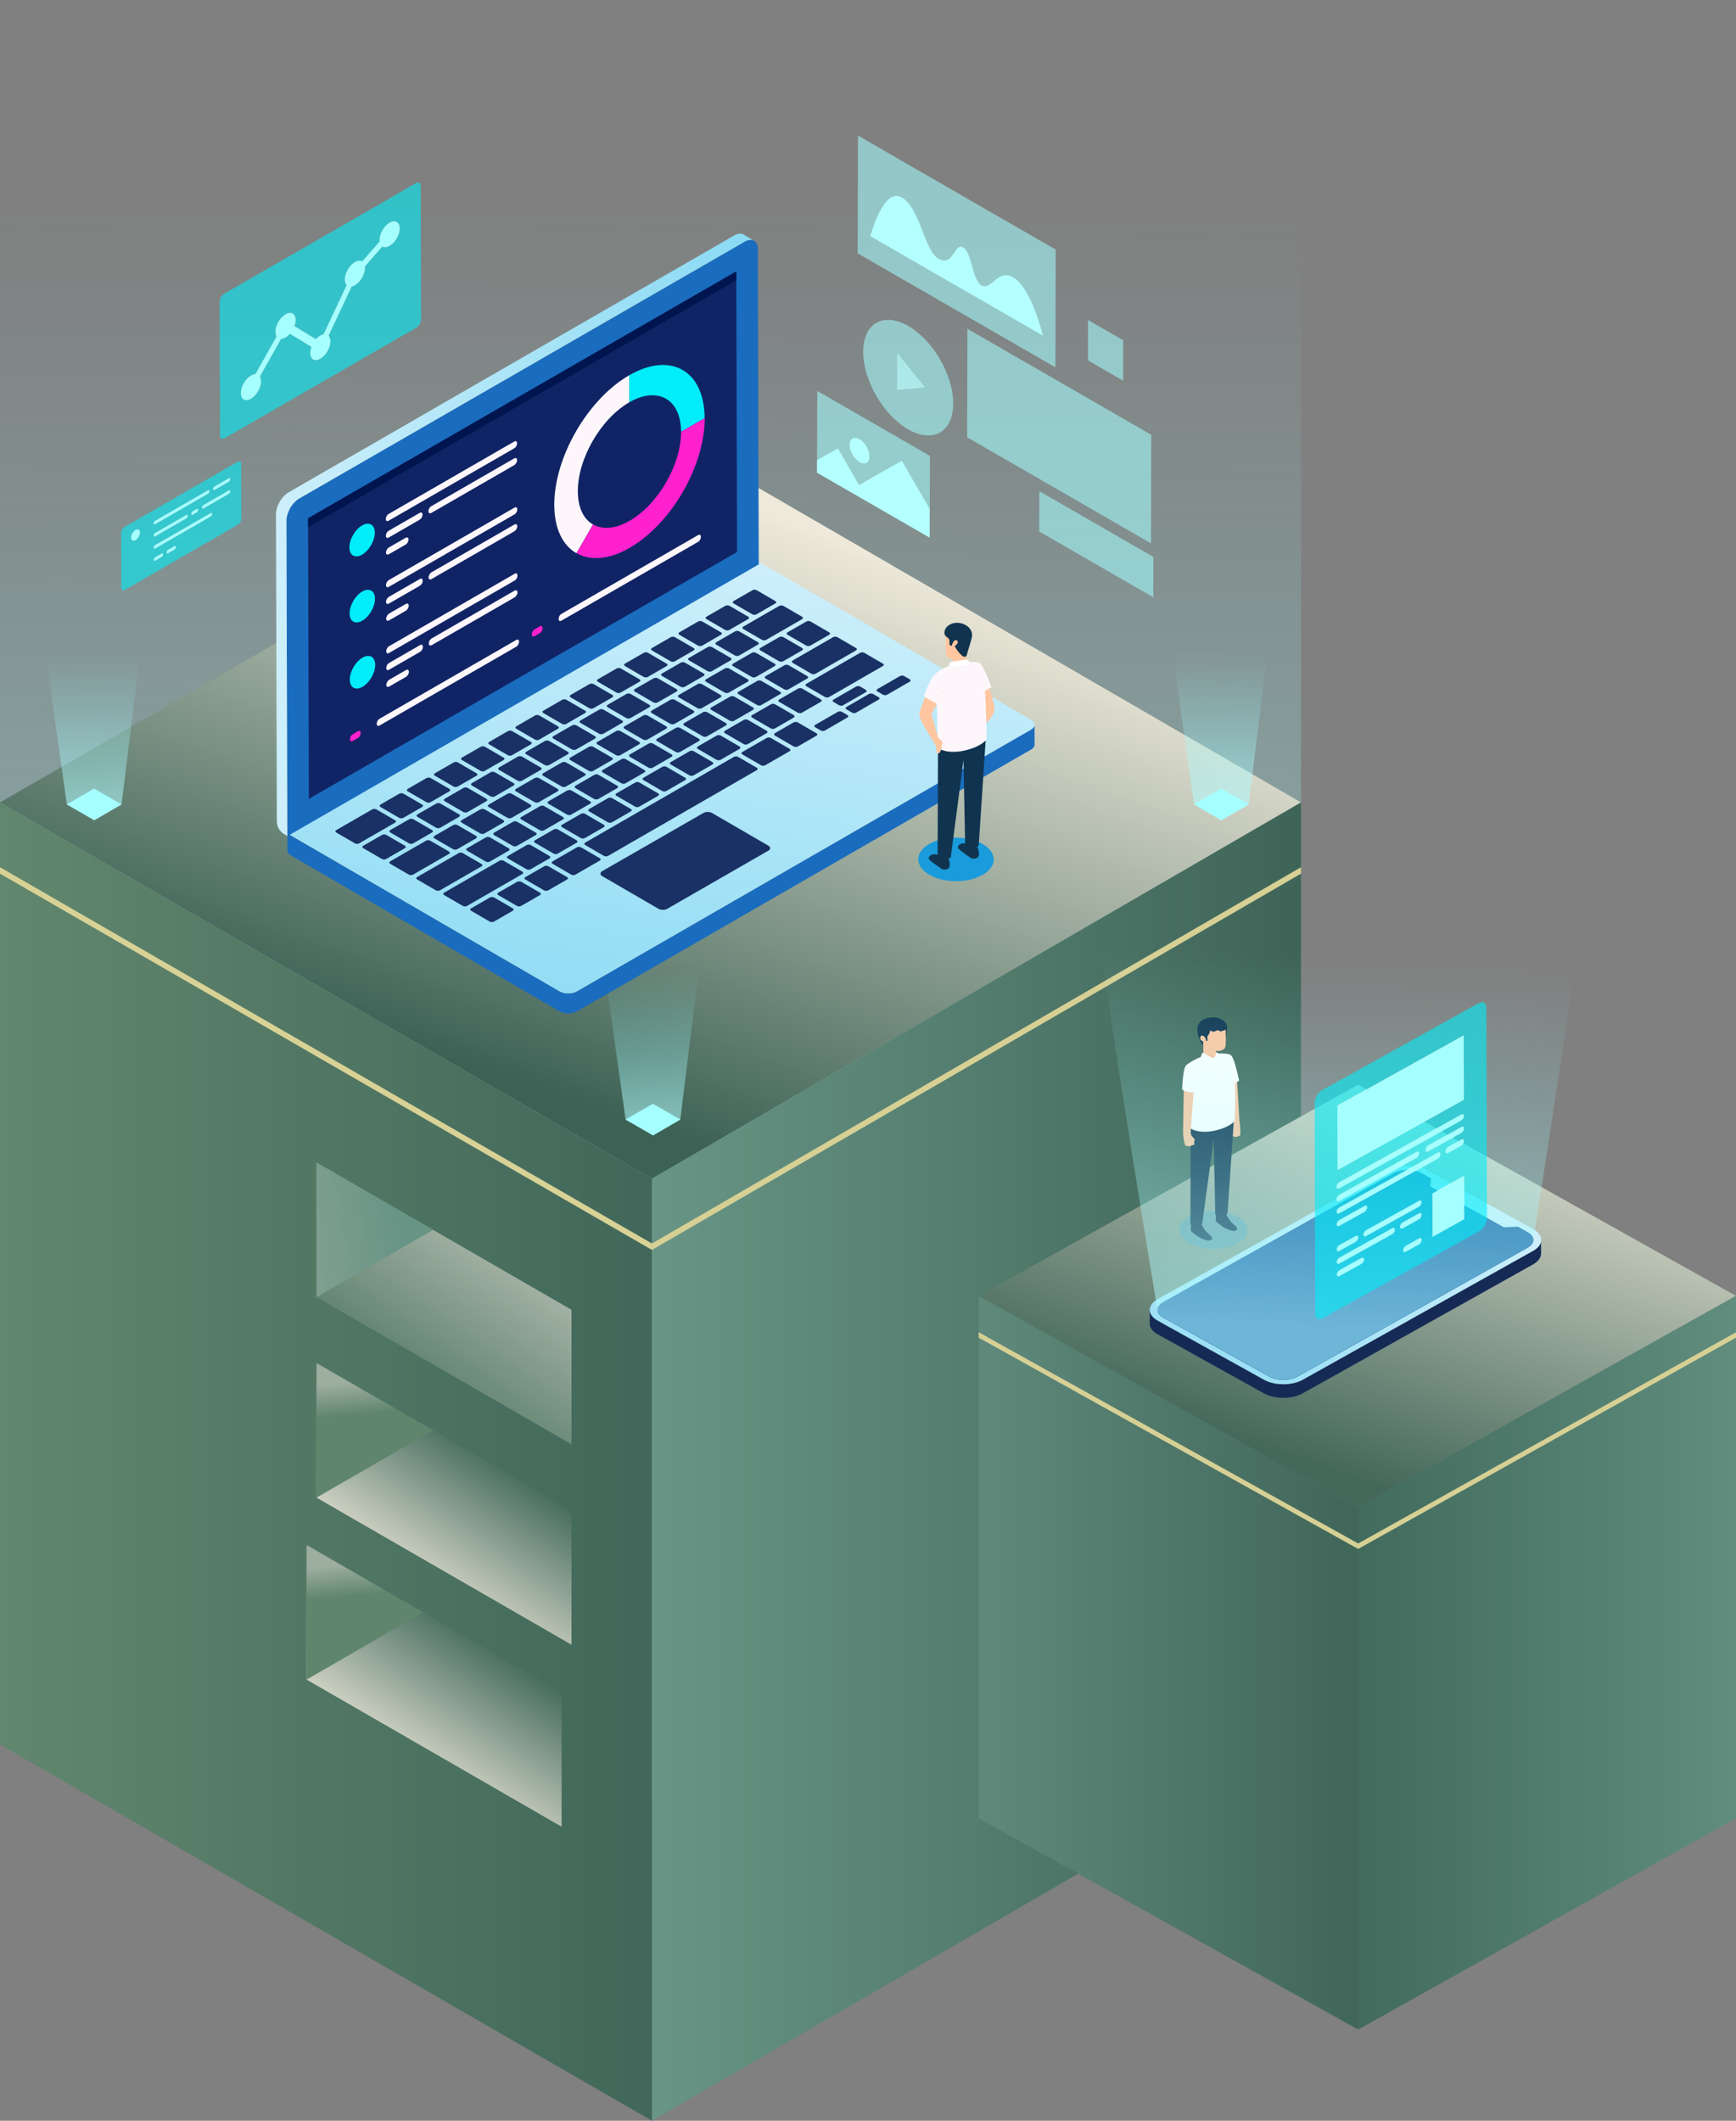 <svg width="447" height="546" viewBox="0 0 447 546" fill="none" xmlns="http://www.w3.org/2000/svg">
<rect x="0" y="0" width="447" height="546" fill="#808080" stroke="none"/>
<g clip-path="url(#clip0_186_229)">
<path style="mix-blend-mode:overlay" opacity="0.56" d="M0 0V366.859L167.867 463.732L335 366.859V0H0Z" fill="url(#paint0_linear_186_229)"/>
<path d="M335 206.588L167.867 303.461L0 206.588L167.867 109.716L335 206.588Z" fill="url(#paint1_linear_186_229)"/>
<path d="M335 206.588V449.127L167.867 546V303.461L335 206.588Z" fill="url(#paint2_linear_186_229)"/>
<path d="M167.867 303.461V546L0 449.127V206.588L167.867 303.461Z" fill="url(#paint3_linear_186_229)"/>
<path d="M167.867 321.793L335 224.921V223.261L167.867 320.134V321.793Z" fill="#D7D095"/>
<path d="M0 224.921L167.867 321.793V320.134L0 223.27V224.921Z" fill="#D9D296"/>
<path style="mix-blend-mode:overlay" opacity="0.56" d="M154.456 77.177L161.087 124.302L168.155 128.372L175.167 124.302L180.99 77.177H154.456Z" fill="url(#paint4_linear_186_229)"/>
<path d="M161.087 124.302L168.108 120.231L175.167 124.302L168.155 128.372L161.087 124.302Z" fill="#A5FFFF"/>
<path style="mix-blend-mode:overlay" opacity="0.56" d="M10.578 159.974L17.209 207.098L24.277 211.169L31.289 207.098L37.112 159.974H10.578Z" fill="url(#paint5_linear_186_229)"/>
<path d="M17.209 207.098L24.23 203.028L31.289 207.098L24.277 211.169L17.209 207.098Z" fill="#A5FFFF"/>
<path style="mix-blend-mode:overlay" opacity="0.56" d="M300.804 159.974L307.435 207.098L314.503 211.169L321.515 207.098L327.338 159.974H300.804Z" fill="url(#paint6_linear_186_229)"/>
<path d="M307.436 207.098L314.457 203.028L321.515 207.098L314.503 211.169L307.436 207.098Z" fill="#A5FFFF"/>
<path style="mix-blend-mode:overlay" opacity="0.56" d="M154.456 241.111L161.087 288.235L168.155 292.306L175.167 288.235L180.99 241.111H154.456Z" fill="url(#paint7_linear_186_229)"/>
<path d="M161.087 288.235L168.108 284.164L175.167 288.235L168.155 292.306L161.087 288.235Z" fill="#A5FFFF"/>
<path d="M191.847 145.156C193.082 144.442 195.06 144.442 196.286 145.156L265.476 185.298C266.702 186.012 266.702 187.162 265.476 187.867L148.54 255.271C147.305 255.985 145.317 255.975 144.092 255.271L74.902 215.129C73.676 214.415 73.685 213.274 74.92 212.56L191.856 145.156H191.847Z" fill="url(#paint8_linear_186_229)"/>
<path d="M194.781 158.157C194.493 158.324 194.01 158.324 193.722 158.157L188.893 155.356C188.605 155.189 188.605 154.911 188.893 154.744L193.76 151.944C194.048 151.777 194.53 151.777 194.818 151.944L199.648 154.744C199.936 154.911 199.936 155.189 199.648 155.356L194.781 158.157ZM192.654 159.381C192.942 159.214 192.942 158.936 192.654 158.769L187.825 155.968C187.537 155.801 187.054 155.801 186.766 155.968L181.9 158.769C181.612 158.936 181.612 159.214 181.9 159.381L186.729 162.181C187.017 162.348 187.5 162.348 187.788 162.181L192.654 159.381ZM185.652 163.414C185.949 163.238 185.94 162.969 185.652 162.802L180.823 160.002C180.535 159.835 180.061 159.826 179.764 160.002L174.916 162.802C174.619 162.979 174.628 163.247 174.916 163.414L179.745 166.215C180.033 166.382 180.507 166.391 180.804 166.215L185.652 163.414ZM213.523 163.414C213.811 163.247 213.811 162.969 213.523 162.802L208.694 160.002C208.406 159.835 207.923 159.835 207.635 160.002L202.768 162.802C202.48 162.969 202.48 163.247 202.768 163.414L207.598 166.215C207.886 166.382 208.368 166.382 208.656 166.215L213.523 163.414ZM190.323 168.755L195.171 165.955C195.468 165.779 195.459 165.51 195.171 165.343L190.342 162.543C190.054 162.376 189.58 162.367 189.283 162.543L184.435 165.343C184.138 165.519 184.129 165.797 184.426 165.964L189.255 168.765C189.543 168.932 190.026 168.932 190.323 168.765V168.755ZM201.7 164.026C201.412 163.859 200.929 163.859 200.641 164.026L195.775 166.827C195.487 166.994 195.487 167.272 195.775 167.439L200.604 170.239C200.892 170.406 201.375 170.406 201.663 170.239L206.53 167.439C206.817 167.272 206.817 166.994 206.53 166.827L201.7 164.026ZM171.665 171.472C171.953 171.305 171.953 171.027 171.665 170.86L166.836 168.06C166.548 167.893 166.065 167.893 165.777 168.06L160.911 170.86C160.623 171.027 160.623 171.305 160.911 171.472L165.74 174.273C166.028 174.44 166.511 174.44 166.799 174.273L171.665 171.472ZM176.327 176.814L181.194 174.013C181.482 173.846 181.482 173.568 181.194 173.401L176.365 170.601C176.077 170.434 175.594 170.434 175.306 170.601L170.439 173.401C170.151 173.568 170.151 173.846 170.439 174.013L175.269 176.814C175.557 176.98 176.04 176.98 176.327 176.814ZM164.672 175.506C164.96 175.339 164.96 175.061 164.672 174.894L159.843 172.094C159.555 171.927 159.072 171.927 158.784 172.094L153.917 174.894C153.629 175.061 153.629 175.339 153.917 175.506L158.747 178.306C159.035 178.473 159.518 178.473 159.805 178.306L164.672 175.506ZM186.608 178.306C186.896 178.473 187.379 178.473 187.667 178.306L192.534 175.506C192.822 175.339 192.822 175.061 192.534 174.894L187.704 172.094C187.416 171.927 186.934 171.927 186.646 172.094L181.779 174.894C181.491 175.061 181.491 175.339 181.779 175.506L186.608 178.306ZM163.446 177.426C163.158 177.592 163.158 177.871 163.446 178.038L168.275 180.838C168.563 181.005 169.046 181.005 169.334 180.838L174.201 178.038C174.489 177.871 174.489 177.592 174.201 177.426L169.371 174.625C169.083 174.458 168.601 174.458 168.313 174.625L163.446 177.426ZM157.679 179.53C157.967 179.364 157.967 179.085 157.679 178.918L152.849 176.118C152.561 175.951 152.079 175.951 151.791 176.118L146.924 178.918C146.636 179.085 146.636 179.364 146.924 179.53L151.753 182.331C152.041 182.498 152.524 182.498 152.812 182.331L157.679 179.53ZM179.615 182.331C179.903 182.498 180.386 182.498 180.674 182.331L185.54 179.53C185.828 179.364 185.828 179.085 185.54 178.918L180.711 176.118C180.423 175.951 179.94 175.951 179.652 176.118L174.786 178.918C174.498 179.085 174.498 179.364 174.786 179.53L179.615 182.331ZM217.944 182.016C217.646 182.192 217.656 182.461 217.944 182.628L219.392 183.462C219.68 183.629 220.154 183.638 220.451 183.462L226.256 180.115C226.544 179.948 226.544 179.67 226.256 179.503L224.807 178.668C224.519 178.501 224.036 178.501 223.748 178.668L217.944 182.016ZM156.453 181.459C156.156 181.635 156.165 181.904 156.453 182.071L161.282 184.872C161.57 185.038 162.044 185.048 162.341 184.872L167.198 182.071C167.495 181.895 167.486 181.626 167.198 181.459L162.369 178.659C162.081 178.492 161.607 178.483 161.31 178.659L156.453 181.459ZM173.718 180.152C173.43 179.985 172.947 179.985 172.659 180.152L167.793 182.952C167.505 183.119 167.505 183.397 167.793 183.564L172.622 186.364C172.91 186.531 173.393 186.531 173.681 186.364L178.547 183.564C178.835 183.397 178.835 183.119 178.547 182.952L173.718 180.152ZM149.459 185.493C149.162 185.669 149.172 185.938 149.459 186.105L154.289 188.905C154.577 189.072 155.05 189.081 155.348 188.905L160.196 186.105C160.493 185.929 160.483 185.66 160.196 185.493L155.366 182.692C155.078 182.526 154.605 182.516 154.307 182.692L149.459 185.493ZM186.915 186.772C187.203 186.606 187.221 186.337 186.915 186.16L182.095 183.36C181.798 183.184 181.324 183.193 181.036 183.36L176.17 186.16C175.882 186.327 175.863 186.596 176.17 186.772L180.99 189.573C181.287 189.749 181.761 189.74 182.048 189.573L186.915 186.772ZM143.683 187.607C143.971 187.44 143.971 187.162 143.683 186.995L138.853 184.195C138.566 184.028 138.083 184.028 137.795 184.195L132.947 186.995C132.65 187.171 132.64 187.449 132.938 187.616L137.767 190.417C138.055 190.584 138.538 190.584 138.835 190.417L143.683 187.616V187.607ZM142.466 189.536C142.178 189.703 142.178 189.981 142.466 190.148L147.296 192.948C147.583 193.115 148.066 193.115 148.354 192.948L153.221 190.148C153.509 189.981 153.509 189.703 153.221 189.536L148.391 186.735C148.104 186.568 147.621 186.568 147.333 186.735L142.466 189.536ZM174.015 193.607C174.312 193.783 174.786 193.773 175.074 193.607L179.94 190.806C180.228 190.639 180.247 190.37 179.94 190.194L175.12 187.394C174.823 187.218 174.349 187.227 174.061 187.394L169.195 190.194C168.907 190.361 168.888 190.63 169.195 190.806L174.015 193.607ZM136.699 191.631C136.987 191.465 136.987 191.186 136.699 191.019L131.869 188.219C131.582 188.052 131.099 188.052 130.811 188.219L125.944 191.019C125.656 191.186 125.656 191.465 125.944 191.631L130.774 194.432C131.061 194.599 131.544 194.599 131.832 194.432L136.699 191.631ZM159.74 188.21C159.453 188.043 158.97 188.043 158.672 188.21L153.815 191.01C153.518 191.186 153.527 191.455 153.815 191.622L158.645 194.423C158.932 194.589 159.406 194.599 159.703 194.423L164.561 191.622C164.858 191.446 164.867 191.168 164.57 191.001L159.74 188.2V188.21ZM135.473 193.56C135.185 193.727 135.185 194.005 135.473 194.172L140.302 196.973C140.59 197.139 141.073 197.139 141.361 196.973L146.228 194.172C146.515 194.005 146.515 193.727 146.228 193.56L141.398 190.76C141.11 190.593 140.627 190.593 140.339 190.76L135.473 193.56ZM191.141 193.607C190.843 193.783 190.853 194.052 191.141 194.219L195.97 197.019C196.258 197.186 196.732 197.195 197.029 197.019L203.307 193.403C203.595 193.236 203.595 192.957 203.307 192.791L198.478 189.99C198.19 189.823 197.707 189.823 197.419 189.99L191.141 193.607ZM152.747 192.253C152.459 192.086 151.976 192.086 151.688 192.253L146.831 195.053C146.534 195.229 146.525 195.507 146.822 195.674L151.651 198.475C151.939 198.642 152.422 198.642 152.719 198.475L157.577 195.674C157.864 195.507 157.864 195.229 157.577 195.062L152.747 192.262V192.253ZM183.451 196.824C183.739 196.657 183.739 196.379 183.451 196.203L178.631 193.403C178.334 193.226 177.86 193.236 177.572 193.403L172.705 196.203C172.418 196.37 172.399 196.639 172.705 196.815L177.526 199.615C177.823 199.791 178.306 199.791 178.594 199.615L183.46 196.815L183.451 196.824ZM128.489 197.594C128.201 197.761 128.201 198.039 128.489 198.206L133.318 201.006C133.606 201.173 134.089 201.173 134.377 201.006L139.244 198.206C139.531 198.039 139.531 197.761 139.244 197.594L134.414 194.793C134.126 194.627 133.643 194.627 133.355 194.793L128.489 197.594ZM122.722 199.699C123.009 199.532 123.009 199.254 122.722 199.087L117.892 196.286C117.604 196.119 117.121 196.119 116.833 196.286L111.967 199.087C111.679 199.254 111.679 199.532 111.967 199.699L116.796 202.499C117.084 202.666 117.567 202.666 117.855 202.499L122.722 199.699ZM145.754 196.286C145.466 196.119 144.983 196.119 144.695 196.286L139.829 199.087C139.541 199.254 139.541 199.532 139.829 199.699L144.658 202.499C144.946 202.666 145.429 202.666 145.717 202.499L150.583 199.699C150.871 199.532 150.871 199.254 150.583 199.087L145.754 196.286ZM127.384 205.04L132.232 202.239C132.529 202.063 132.538 201.785 132.241 201.618L127.412 198.818C127.124 198.651 126.641 198.651 126.344 198.818L121.496 201.618C121.208 201.785 121.208 202.063 121.496 202.23L126.325 205.031C126.613 205.197 127.096 205.197 127.384 205.031V205.04ZM115.719 203.732C116.016 203.556 116.025 203.278 115.728 203.111L110.899 200.311C110.611 200.144 110.128 200.144 109.831 200.311L104.974 203.111C104.676 203.287 104.686 203.556 104.974 203.723L109.803 206.524C110.091 206.69 110.565 206.7 110.862 206.524L115.719 203.723V203.732ZM138.761 200.311C138.473 200.144 137.99 200.144 137.702 200.311L132.835 203.111C132.547 203.278 132.547 203.556 132.835 203.723L137.665 206.524C137.953 206.69 138.436 206.69 138.723 206.524L143.59 203.723C143.878 203.556 143.878 203.278 143.59 203.111L138.761 200.311ZM169.464 204.882C169.752 204.715 169.752 204.437 169.464 204.261L164.644 201.461C164.347 201.284 163.873 201.294 163.585 201.461L158.719 204.261C158.431 204.428 158.412 204.697 158.719 204.873L163.539 207.673C163.836 207.85 164.319 207.85 164.607 207.673L169.474 204.873L169.464 204.882ZM114.502 205.652C114.205 205.828 114.214 206.097 114.502 206.264L119.332 209.064C119.62 209.231 120.093 209.24 120.39 209.064L125.248 206.264C125.545 206.088 125.536 205.819 125.248 205.652L120.418 202.851C120.13 202.685 119.657 202.675 119.36 202.851L114.502 205.652ZM130.671 210.557C130.959 210.724 131.442 210.724 131.73 210.557L136.597 207.757C136.885 207.59 136.885 207.312 136.597 207.145L131.767 204.344C131.479 204.177 130.996 204.177 130.709 204.344L125.842 207.145C125.554 207.312 125.554 207.59 125.842 207.757L130.671 210.557ZM124.774 208.369C124.486 208.202 124.003 208.202 123.706 208.369L118.849 211.169C118.552 211.345 118.561 211.614 118.849 211.781L123.678 214.582C123.966 214.748 124.44 214.758 124.737 214.582L129.594 211.781C129.891 211.605 129.901 211.327 129.603 211.16L124.774 208.36V208.369ZM155.468 212.95C155.766 212.773 155.756 212.504 155.468 212.328L150.648 209.528C150.351 209.352 149.887 209.352 149.59 209.528L144.732 212.328C144.435 212.504 144.417 212.773 144.723 212.95L149.543 215.75C149.84 215.926 150.323 215.926 150.62 215.75L155.478 212.95H155.468ZM86.576 213.719C86.288 213.886 86.288 214.164 86.576 214.331L91.405 217.132C91.693 217.298 92.176 217.298 92.464 217.132L101.732 211.79C102.02 211.624 102.02 211.345 101.732 211.178L96.903 208.378C96.615 208.211 96.132 208.211 95.844 208.378L86.576 213.719ZM116.676 218.624C116.963 218.791 117.446 218.791 117.744 218.624L122.601 215.824C122.889 215.657 122.889 215.379 122.601 215.212L117.771 212.412C117.484 212.245 117.001 212.245 116.713 212.412L111.865 215.212C111.568 215.388 111.558 215.666 111.855 215.833L116.685 218.634L116.676 218.624ZM150.685 216.928C150.388 217.104 150.379 217.382 150.676 217.549L155.506 220.349C155.793 220.516 156.276 220.516 156.574 220.349L194.874 198.271C195.162 198.104 195.162 197.826 194.874 197.659L190.045 194.858C189.757 194.691 189.274 194.691 188.986 194.858L150.685 216.937V216.928ZM93.522 217.744C93.235 217.91 93.235 218.189 93.522 218.356L98.352 221.156C98.64 221.323 99.123 221.323 99.411 221.156L104.277 218.356C104.565 218.189 104.565 217.91 104.277 217.744L99.448 214.943C99.16 214.776 98.677 214.776 98.389 214.943L93.522 217.744ZM125.071 221.814C125.368 221.991 125.842 221.981 126.13 221.814L130.978 219.014C131.275 218.838 131.294 218.569 130.987 218.393L126.167 215.592C125.87 215.416 125.396 215.425 125.099 215.592L120.251 218.393C119.963 218.56 119.945 218.828 120.251 219.005L125.071 221.805V221.814ZM141.491 220.998C141.779 220.831 141.779 220.553 141.491 220.377L136.671 217.577C136.374 217.4 135.9 217.41 135.612 217.577L130.746 220.377C130.458 220.544 130.439 220.813 130.746 220.989L135.566 223.789C135.863 223.966 136.346 223.966 136.634 223.789L141.5 220.989L141.491 220.998ZM100.46 221.768C100.172 221.935 100.172 222.213 100.46 222.38L105.289 225.18C105.577 225.347 106.06 225.347 106.348 225.18L115.608 219.839C115.895 219.672 115.895 219.394 115.608 219.227L110.778 216.427C110.49 216.26 110.007 216.26 109.719 216.427L100.451 221.768H100.46ZM142.271 221.768C141.974 221.944 141.983 222.213 142.271 222.38L147.101 225.18C147.388 225.347 147.862 225.357 148.159 225.18L154.437 221.564C154.725 221.397 154.725 221.119 154.437 220.952L149.608 218.152C149.32 217.985 148.837 217.985 148.549 218.152L142.271 221.768ZM114.354 229.826C114.066 229.993 114.047 230.262 114.354 230.438L119.174 233.238C119.471 233.415 119.954 233.415 120.242 233.238L134.498 225.023C134.786 224.856 134.786 224.578 134.498 224.401L129.678 221.601C129.38 221.425 128.907 221.434 128.619 221.601L114.363 229.817L114.354 229.826ZM128.285 229.826C127.997 229.993 127.997 230.271 128.285 230.438L133.114 233.238C133.402 233.405 133.885 233.405 134.173 233.238L139.039 230.438C139.327 230.271 139.327 229.993 139.039 229.826L134.21 227.026C133.922 226.859 133.439 226.859 133.151 227.026L128.285 229.826ZM206.53 159.399C206.817 159.232 206.817 158.954 206.53 158.787L201.7 155.987C201.412 155.82 200.929 155.82 200.641 155.987L191.382 161.328C191.085 161.504 191.094 161.773 191.382 161.94L196.211 164.74C196.499 164.907 196.973 164.917 197.27 164.74L206.539 159.399H206.53ZM178.612 167.457C178.9 167.29 178.9 167.012 178.612 166.845L173.783 164.045C173.495 163.878 173.012 163.878 172.724 164.045L167.858 166.845C167.57 167.012 167.57 167.29 167.858 167.457L172.687 170.258C172.975 170.425 173.458 170.425 173.746 170.258L178.612 167.457ZM183.274 172.798L188.141 169.998C188.429 169.831 188.429 169.553 188.141 169.386L183.311 166.586C183.024 166.419 182.541 166.419 182.253 166.586L177.386 169.386C177.098 169.553 177.098 169.831 177.386 169.998L182.216 172.798C182.503 172.965 182.986 172.965 183.274 172.798ZM220.414 167.448C220.702 167.281 220.72 167.012 220.414 166.836L215.594 164.036C215.297 163.859 214.823 163.869 214.535 164.036L204.115 170.044C203.827 170.211 203.808 170.48 204.115 170.656L208.935 173.457C209.232 173.633 209.706 173.624 209.994 173.457L220.414 167.448ZM193.574 174.282C193.862 174.449 194.335 174.458 194.633 174.282L199.481 171.482C199.778 171.305 199.768 171.037 199.481 170.87L194.651 168.069C194.363 167.902 193.89 167.893 193.592 168.069L188.745 170.87C188.447 171.046 188.457 171.315 188.745 171.482L193.574 174.282ZM207.876 174.681C208.164 174.514 208.183 174.245 207.876 174.069L203.056 171.268C202.759 171.092 202.285 171.101 201.997 171.268L197.131 174.069C196.843 174.236 196.824 174.505 197.131 174.681L201.951 177.481C202.248 177.657 202.722 177.648 203.01 177.481L207.876 174.681ZM207.625 176.053C207.338 176.22 207.319 176.489 207.625 176.665L212.427 179.447C212.715 179.614 213.198 179.614 213.486 179.447L227.342 171.463C227.63 171.296 227.63 171.018 227.342 170.851L222.541 168.069C222.244 167.893 221.77 167.902 221.482 168.069L207.625 176.053ZM200.874 178.714C201.171 178.538 201.18 178.279 200.874 178.102L196.054 175.302C195.756 175.126 195.292 175.126 194.995 175.302L190.138 178.102C189.84 178.279 189.831 178.538 190.138 178.714L194.958 181.515C195.255 181.691 195.719 181.691 196.016 181.515L200.864 178.714H200.874ZM214.619 180.115C214.322 180.291 214.331 180.56 214.619 180.727L216.049 181.561C216.346 181.737 216.82 181.737 217.117 181.561L222.922 178.214C223.209 178.047 223.209 177.769 222.922 177.592L221.491 176.758C221.203 176.591 220.72 176.591 220.433 176.758L214.628 180.105L214.619 180.115ZM209.91 186.624C209.613 186.8 209.622 187.069 209.91 187.236L211.34 188.071C211.638 188.247 212.111 188.247 212.408 188.071L218.213 184.723C218.501 184.556 218.501 184.278 218.213 184.102L216.783 183.267C216.495 183.1 216.012 183.1 215.724 183.267L209.919 186.615L209.91 186.624ZM225.931 177.407C225.633 177.583 225.643 177.852 225.931 178.019L227.361 178.854C227.658 179.03 228.132 179.03 228.429 178.854L234.233 175.506C234.521 175.339 234.521 175.061 234.233 174.885L232.803 174.05C232.515 173.883 232.032 173.883 231.744 174.05L225.94 177.398L225.931 177.407ZM211.359 180.68C211.647 180.513 211.647 180.235 211.359 180.068L206.557 177.286C206.26 177.11 205.787 177.12 205.499 177.286L200.632 180.087C200.344 180.254 200.326 180.523 200.632 180.699L205.434 183.481C205.722 183.648 206.205 183.648 206.492 183.481L211.359 180.68ZM193.89 182.748C194.178 182.581 194.196 182.312 193.89 182.136L189.07 179.336C188.772 179.16 188.299 179.169 188.011 179.336L183.154 182.136C182.856 182.312 182.838 182.581 183.144 182.757L187.964 185.558C188.262 185.734 188.735 185.725 189.032 185.558L193.89 182.757V182.748ZM150.658 183.583C150.955 183.406 150.964 183.128 150.667 182.961L145.837 180.161C145.55 179.994 145.067 179.994 144.769 180.161L139.912 182.961C139.615 183.138 139.624 183.406 139.912 183.573L144.742 186.374C145.029 186.541 145.503 186.55 145.8 186.374L150.658 183.573V183.583ZM198.478 187.533C198.775 187.709 199.258 187.709 199.546 187.533L204.236 184.825L204.375 184.714C204.663 184.547 204.663 184.269 204.375 184.102L199.573 181.32C199.276 181.144 198.803 181.153 198.515 181.32L193.648 184.12C193.36 184.287 193.342 184.556 193.648 184.732L198.468 187.533H198.478ZM166.715 184.195C166.427 184.028 165.944 184.028 165.656 184.195L160.79 186.995C160.502 187.162 160.502 187.44 160.79 187.607L165.619 190.407C165.907 190.574 166.39 190.574 166.678 190.407L171.545 187.607C171.832 187.44 171.832 187.162 171.545 186.995L166.715 184.195ZM191.484 191.567C191.781 191.743 192.255 191.743 192.552 191.567L197.4 188.766C197.697 188.59 197.707 188.312 197.4 188.145L192.58 185.344C192.283 185.168 191.809 185.178 191.512 185.344L186.664 188.145C186.367 188.321 186.358 188.581 186.664 188.757L191.484 191.557V191.567ZM199.536 188.766C199.239 188.942 199.248 189.211 199.536 189.378L204.366 192.179C204.654 192.345 205.127 192.355 205.424 192.179L210.235 189.406C210.532 189.23 210.542 188.952 210.244 188.785L205.415 185.984C205.127 185.817 204.644 185.817 204.347 185.984L199.536 188.757V188.766ZM190.416 192.8C190.713 192.624 190.704 192.355 190.416 192.179L185.596 189.378C185.299 189.202 184.835 189.202 184.537 189.378L179.68 192.179C179.383 192.355 179.364 192.624 179.671 192.8L184.491 195.6C184.788 195.776 185.271 195.776 185.568 195.6L190.426 192.8H190.416ZM167.003 197.64C167.3 197.816 167.774 197.807 168.062 197.64L172.928 194.84C173.216 194.673 173.235 194.404 172.928 194.228L168.108 191.427C167.811 191.251 167.337 191.261 167.05 191.427L162.183 194.228C161.895 194.395 161.877 194.664 162.183 194.84L167.003 197.64ZM129.687 195.665C129.975 195.498 129.975 195.22 129.687 195.053L124.858 192.253C124.57 192.086 124.087 192.086 123.799 192.253L118.932 195.053C118.644 195.22 118.644 195.498 118.932 195.665L123.762 198.465C124.05 198.632 124.533 198.632 124.82 198.465L129.687 195.665ZM160.01 201.665C160.307 201.841 160.781 201.831 161.069 201.665L165.916 198.864C166.214 198.688 166.232 198.419 165.926 198.243L161.106 195.443C160.809 195.266 160.335 195.276 160.038 195.443L155.19 198.243C154.902 198.41 154.883 198.679 155.19 198.855L160.01 201.655V201.665ZM176.43 200.849C176.718 200.682 176.718 200.403 176.43 200.227L171.61 197.427C171.312 197.251 170.839 197.26 170.551 197.427L165.684 200.227C165.396 200.394 165.378 200.663 165.684 200.839L170.504 203.64C170.802 203.816 171.285 203.816 171.572 203.64L176.439 200.839L176.43 200.849ZM153.007 205.698C153.304 205.874 153.778 205.865 154.075 205.698L158.923 202.898C159.22 202.722 159.23 202.462 158.923 202.286L154.103 199.485C153.806 199.309 153.342 199.309 153.044 199.485L148.196 202.286C147.899 202.462 147.881 202.731 148.187 202.907L153.007 205.707V205.698ZM146.023 209.723C146.32 209.899 146.794 209.89 147.082 209.723L151.948 206.922C152.236 206.755 152.255 206.486 151.948 206.31L147.128 203.51C146.831 203.334 146.358 203.343 146.07 203.51L141.203 206.31C140.915 206.477 140.897 206.746 141.203 206.922L146.023 209.723ZM108.707 207.748C108.995 207.581 108.995 207.302 108.707 207.136L103.878 204.335C103.59 204.168 103.107 204.168 102.819 204.335L97.971 207.136C97.674 207.312 97.665 207.59 97.962 207.757L102.791 210.557C103.079 210.724 103.562 210.724 103.859 210.557L108.707 207.757V207.748ZM162.443 208.907C162.74 208.73 162.75 208.452 162.443 208.285L157.623 205.485C157.326 205.309 156.852 205.318 156.555 205.485L151.698 208.285C151.401 208.462 151.391 208.721 151.698 208.897L156.518 211.698C156.815 211.874 157.289 211.874 157.586 211.698L162.434 208.897L162.443 208.907ZM113.379 213.089L118.227 210.288C118.514 210.121 118.514 209.843 118.227 209.676L113.397 206.876C113.109 206.709 112.626 206.709 112.338 206.876L107.481 209.676C107.184 209.852 107.175 210.131 107.472 210.298L112.301 213.098C112.589 213.265 113.072 213.265 113.369 213.098L113.379 213.089ZM139.03 213.756C139.327 213.932 139.801 213.923 140.089 213.756L144.955 210.956C145.243 210.789 145.262 210.52 144.955 210.344L140.135 207.544C139.838 207.367 139.364 207.377 139.076 207.544L134.21 210.344C133.922 210.511 133.903 210.78 134.21 210.956L139.03 213.756ZM105.327 217.122C105.614 217.289 106.097 217.289 106.385 217.122L111.252 214.322C111.54 214.155 111.54 213.877 111.252 213.71L106.422 210.91C106.135 210.743 105.652 210.743 105.364 210.91L100.497 213.71C100.209 213.877 100.209 214.155 100.497 214.322L105.327 217.122ZM137.971 214.98C138.259 214.813 138.278 214.544 137.971 214.368L133.151 211.568C132.854 211.392 132.38 211.401 132.092 211.568L127.226 214.368C126.938 214.535 126.919 214.804 127.226 214.98L132.046 217.781C132.343 217.957 132.817 217.948 133.105 217.781L137.971 214.98ZM142.541 219.765C142.838 219.941 143.321 219.941 143.609 219.765L148.475 216.965C148.763 216.798 148.763 216.52 148.475 216.343L143.655 213.543C143.358 213.367 142.884 213.376 142.596 213.543L137.73 216.343C137.442 216.51 137.423 216.779 137.73 216.955L142.55 219.756L142.541 219.765ZM107.407 225.802C107.119 225.969 107.1 226.237 107.407 226.414L112.227 229.214C112.524 229.39 112.998 229.381 113.286 229.214L123.985 223.048C124.282 222.871 124.291 222.612 123.985 222.436L119.165 219.635C118.867 219.459 118.403 219.459 118.106 219.635L107.407 225.802ZM135.278 225.802C134.981 225.978 134.971 226.256 135.269 226.423L140.098 229.223C140.386 229.39 140.869 229.39 141.166 229.223L146.023 226.423C146.311 226.256 146.311 225.978 146.023 225.811L141.194 223.011C140.906 222.844 140.423 222.844 140.135 223.011L135.287 225.811L135.278 225.802ZM155.06 224.281C154.447 224.633 154.447 225.208 155.06 225.561L169.576 233.98C170.179 234.333 171.182 234.333 171.795 233.98L197.855 219.005C198.478 218.643 198.468 218.077 197.855 217.725L183.339 209.305C182.736 208.953 181.742 208.944 181.12 209.305L155.06 224.281ZM121.291 233.86C121.003 234.027 121.003 234.305 121.291 234.472L126.121 237.272C126.409 237.439 126.892 237.439 127.179 237.272L132.046 234.472C132.334 234.305 132.334 234.027 132.046 233.86L127.217 231.059C126.929 230.892 126.446 230.892 126.158 231.059L121.291 233.86Z" fill="#193164"/>
<path d="M191.781 62.211C193.63 61.145 195.125 61.998 195.134 64.121L195.366 145.305L73.982 215.277L73.75 134.094C73.75 131.98 75.236 129.402 77.075 128.335L191.781 62.211Z" fill="#1A6CBE"/>
<path d="M266.395 186.587C266.395 187.051 266.089 187.524 265.466 187.876L148.531 255.28C147.296 255.994 145.308 255.985 144.082 255.28L74.892 215.138C74.818 215.092 74.762 215.045 74.707 214.999C74.632 214.943 74.549 214.888 74.484 214.832C74.382 214.748 74.307 214.656 74.233 214.554C74.224 214.535 74.214 214.517 74.196 214.507C74.131 214.415 74.084 214.313 74.047 214.22C74.047 214.211 74.047 214.201 74.038 214.183C74.001 214.081 73.982 213.97 73.982 213.858L74.001 218.968C74.001 218.968 74.001 218.986 74.001 218.995C74.001 219.051 74.001 219.116 74.019 219.172C74.019 219.209 74.038 219.246 74.056 219.292C74.056 219.301 74.056 219.311 74.066 219.329C74.066 219.329 74.066 219.348 74.066 219.357C74.084 219.413 74.112 219.478 74.149 219.533C74.168 219.561 74.186 219.589 74.205 219.617C74.214 219.635 74.224 219.654 74.242 219.663C74.251 219.682 74.261 219.7 74.279 219.709C74.335 219.784 74.4 219.848 74.474 219.923C74.474 219.923 74.493 219.932 74.493 219.941C74.558 219.997 74.641 220.052 74.716 220.108C74.772 220.145 74.809 220.182 74.864 220.219C74.874 220.219 74.892 220.238 74.902 220.238L144.091 260.38C145.317 261.094 147.305 261.094 148.54 260.38L265.476 192.976C266.098 192.624 266.404 192.151 266.395 191.687L266.377 186.578L266.395 186.587Z" fill="#1A6CBE"/>
<path d="M189.58 69.88L189.785 142.115L79.527 205.67L79.322 133.435L189.58 69.88Z" fill="#102465"/>
<path d="M189.58 72.17V69.88L79.322 133.435V135.726L189.58 72.17Z" fill="#00154F"/>
<path d="M192.515 61.887C192.701 61.831 192.887 61.785 193.063 61.766C193.082 61.766 193.1 61.766 193.11 61.766C193.295 61.748 193.481 61.766 193.648 61.794C193.648 61.794 193.667 61.794 193.676 61.794C193.853 61.831 194.01 61.887 194.159 61.979L191.466 60.375C191.466 60.375 191.456 60.375 191.447 60.366C191.391 60.338 191.336 60.31 191.28 60.282C191.224 60.255 191.169 60.236 191.104 60.218C191.066 60.208 191.02 60.199 190.983 60.19C190.983 60.19 190.964 60.19 190.955 60.19C190.946 60.19 190.927 60.19 190.918 60.19C190.853 60.18 190.788 60.171 190.713 60.162C190.639 60.162 190.565 60.162 190.491 60.162C190.463 60.162 190.444 60.162 190.416 60.162C190.398 60.162 190.379 60.162 190.37 60.162C190.323 60.162 190.286 60.162 190.24 60.171C190.147 60.19 190.045 60.208 189.943 60.236C189.905 60.245 189.859 60.264 189.813 60.282C189.775 60.292 189.738 60.31 189.692 60.319C189.645 60.338 189.59 60.347 189.543 60.366C189.395 60.431 189.237 60.505 189.079 60.598L74.372 126.722C74.159 126.842 73.945 126.991 73.741 127.158C73.676 127.213 73.611 127.269 73.546 127.325C73.444 127.408 73.341 127.492 73.248 127.584C73.202 127.631 73.165 127.677 73.118 127.714C73.081 127.751 73.044 127.788 73.007 127.835C72.96 127.881 72.923 127.927 72.877 127.974C72.784 128.076 72.691 128.187 72.608 128.308C72.58 128.345 72.552 128.391 72.515 128.428C72.496 128.447 72.487 128.465 72.468 128.493C72.44 128.53 72.413 128.567 72.385 128.614C72.32 128.706 72.255 128.808 72.19 128.901C72.134 128.994 72.069 129.086 72.013 129.179C72.013 129.179 72.013 129.198 72.004 129.207C72.004 129.207 72.004 129.226 71.995 129.226C71.948 129.3 71.902 129.383 71.865 129.457C71.818 129.55 71.763 129.643 71.725 129.745C71.679 129.828 71.642 129.921 71.605 130.004C71.605 130.004 71.605 130.004 71.605 130.014C71.605 130.014 71.605 130.023 71.605 130.032C71.558 130.134 71.521 130.227 71.484 130.329C71.447 130.431 71.41 130.542 71.372 130.644C71.354 130.7 71.344 130.746 71.326 130.802C71.326 130.82 71.317 130.848 71.307 130.867C71.298 130.904 71.279 130.941 71.27 130.978C71.233 131.108 71.205 131.238 71.177 131.358C71.159 131.432 71.15 131.516 71.14 131.59C71.14 131.627 71.122 131.674 71.122 131.711C71.122 131.748 71.103 131.785 71.103 131.822C71.075 132.044 71.057 132.258 71.057 132.471L71.279 211.429C71.279 212.81 72.022 214.09 73.221 214.776L73.982 215.258L73.75 134.075C73.75 133.825 73.769 133.565 73.815 133.315C73.815 133.278 73.824 133.231 73.834 133.194C73.871 132.953 73.926 132.712 74.001 132.462C74.001 132.443 74.01 132.415 74.019 132.397C74.103 132.137 74.196 131.868 74.307 131.609C74.307 131.609 74.307 131.609 74.307 131.599C74.428 131.33 74.558 131.071 74.697 130.82C74.697 130.82 74.697 130.802 74.707 130.802C74.846 130.552 75.004 130.32 75.171 130.088C75.189 130.069 75.199 130.051 75.217 130.023C75.375 129.819 75.533 129.624 75.71 129.439C75.747 129.402 75.784 129.355 75.821 129.318C75.96 129.179 76.1 129.049 76.239 128.929C76.304 128.873 76.369 128.808 76.434 128.762C76.638 128.604 76.843 128.456 77.066 128.326L191.772 62.202C191.986 62.081 192.19 61.989 192.385 61.914C192.422 61.896 192.459 61.887 192.506 61.877L192.515 61.887Z" fill="url(#paint9_linear_186_229)"/>
<path d="M253.003 217.289C249.205 215.101 243.056 215.091 239.276 217.28C235.478 219.477 235.515 223.038 239.323 225.227C243.121 227.415 249.26 227.415 253.049 225.217C256.829 223.029 256.811 219.477 253.003 217.289Z" fill="#1A9BDB"/>
<path d="M242.657 223.817C242.657 223.817 239.221 221.582 239.128 221.045C239.035 220.507 239.871 219.913 240.447 219.941C241.022 219.96 243.456 220.164 243.456 220.164L244.236 221.045C244.236 221.045 245.629 224.364 242.657 223.817Z" fill="#103450"/>
<path d="M250.17 221.007C250.17 221.007 246.734 218.773 246.641 218.235C246.548 217.697 247.384 217.104 247.96 217.131C248.536 217.15 250.969 217.354 250.969 217.354L251.749 218.235C251.749 218.235 253.142 221.555 250.17 221.007Z" fill="#103450"/>
<path d="M241.524 192.614L241.422 220.859C241.422 220.859 242.991 221.814 244.802 220.785C244.802 220.785 248.006 196.388 248.062 195.804C248.109 195.266 248.517 218.077 248.517 218.077C248.517 218.077 250.505 219.218 252.009 217.669L253.792 190.648L241.533 192.614H241.524Z" fill="#103450"/>
<path d="M252.074 182.275L252.269 187.245C252.269 187.245 256.17 185.187 256.077 182.173C256.059 181.496 254.768 177.175 254.48 176.081C253.17 176.795 253.087 181.218 252.084 182.275H252.074Z" fill="#FFC6A0"/>
<path d="M244.338 171.5C244.338 171.5 242.889 171.815 241.013 173.345L241.515 192.605C241.515 192.605 243.948 194.385 248.926 193.087C252.984 192.03 254.043 190.324 254.043 190.324C254.043 190.324 253.95 181.394 253.57 177.49C253.189 173.586 252.065 170.591 252.065 170.591C251.183 170.322 249.232 170.434 249.232 170.434L244.329 171.5H244.338Z" fill="#FDF7FB"/>
<path d="M248.833 170.332L248.944 166.567C248.944 166.567 249.892 166.493 249.734 165.454C249.567 164.416 248.601 165.102 248.424 165.408C248.424 165.408 248.201 161.838 246.307 161.495C244.412 161.152 243.623 161.43 243.576 162.348C243.53 163.266 243.465 166.493 243.576 167.689C243.688 168.885 243.576 169.506 245.304 169.46L245.452 170.712C245.452 170.712 246.242 171.444 248.666 170.851L248.824 170.332H248.833Z" fill="#FFC6A0"/>
<path d="M244.338 171.5C244.347 170.768 244.468 170.369 246.177 170.174C247.886 169.979 249.279 169.525 249.455 170.174C249.632 170.823 249.288 171.231 247.57 171.38C245.861 171.528 244.338 171.509 244.338 171.509V171.5Z" fill="white"/>
<path d="M246.576 165.566C246.66 165.278 246.585 164.889 246.251 164.805C245.991 164.75 245.777 164.87 245.61 165.074C245.322 165.417 245.137 165.983 244.988 166.354C244.812 166.205 244.635 166.057 244.449 165.918C244.449 165.807 244.468 165.695 244.468 165.575C244.487 165.297 244.505 165.009 244.44 164.74C244.301 164.165 243.697 164.073 243.409 163.646C243.019 163.071 243.186 162.246 243.558 161.69C243.948 161.115 244.57 160.725 245.239 160.512C247.496 159.77 250.876 161.43 250.217 164.175C249.836 165.751 249.288 167.281 248.879 168.839C248.824 169.043 248.359 169.126 248.155 169.061C247.951 168.996 247.784 168.857 247.626 168.718C246.883 168.041 246.27 167.235 245.815 166.344C245.861 166.437 246.548 165.677 246.586 165.556L246.576 165.566Z" fill="#103450"/>
<path d="M241.097 193.495C241.143 193.727 241.32 193.968 241.561 193.977C241.84 193.977 242.016 193.699 242.137 193.449C242.211 193.291 242.295 193.134 242.369 192.976C242.434 192.846 242.499 192.707 242.481 192.568C242.462 192.429 242.378 192.308 242.369 192.169C242.36 191.9 242.648 191.715 242.722 191.464C242.815 191.158 242.583 190.862 242.369 190.63C242.22 190.472 242.081 190.305 241.895 190.185C241.171 189.721 240.512 190.546 240.651 191.26C240.716 191.576 240.93 191.863 241.022 192.178C241.152 192.633 241.022 193.059 241.097 193.504V193.495Z" fill="#FFC6A0"/>
<path d="M241.022 192.012C241.022 192.012 236.815 185.576 236.704 184.13C236.583 182.692 240.177 175.135 240.177 175.135L242.945 178.214L239.824 183.814L241.589 190.055L241.022 192.002V192.012Z" fill="#FFC6A0"/>
<path d="M242.063 181.635C242.397 180.791 242.666 179.966 242.741 179.289C243.093 176.109 241.013 173.355 241.013 173.355C240.224 173.707 238.961 176.331 237.837 179.243C239.211 180.105 240.623 180.893 242.063 181.635Z" fill="#FDF7FB"/>
<path d="M255.278 176.952C254.21 173.865 252.808 170.842 252.084 170.591L252.39 178.631C253.319 178.028 254.312 177.5 255.278 176.952Z" fill="#FDF7FB"/>
<path d="M93.225 135.281C91.424 136.319 89.966 138.841 89.966 140.918C89.966 142.986 91.442 143.83 93.244 142.792C95.046 141.753 96.513 139.221 96.513 137.144C96.513 135.077 95.036 134.242 93.225 135.281Z" fill="#00EDF9"/>
<path d="M132.427 113.666L100.051 132.332C99.671 132.554 99.355 133.092 99.355 133.537V133.667C99.355 134.112 99.671 134.288 100.061 134.066L132.436 115.4C132.826 115.177 133.133 114.639 133.133 114.194V114.065C133.133 113.619 132.826 113.443 132.427 113.666Z" fill="#FDF7FB"/>
<path d="M108.076 132.044L100.061 136.662C99.68 136.885 99.364 137.423 99.364 137.868V137.988C99.364 138.433 99.68 138.619 100.07 138.396L108.085 133.778C108.466 133.556 108.781 133.018 108.781 132.564V132.443C108.781 131.998 108.466 131.822 108.076 132.044Z" fill="#FDF7FB"/>
<path d="M132.39 118.024L111.057 130.32C110.648 130.561 110.305 131.145 110.305 131.618C110.305 132.091 110.648 132.285 111.066 132.054L132.399 119.758C132.807 119.517 133.151 118.933 133.142 118.46C133.142 117.978 132.807 117.783 132.39 118.024Z" fill="#FDF7FB"/>
<path d="M104.444 138.461L100.135 140.946C99.717 141.187 99.383 141.772 99.383 142.244C99.383 142.727 99.717 142.921 100.144 142.68L104.454 140.195C104.862 139.954 105.206 139.379 105.196 138.897C105.196 138.424 104.862 138.22 104.444 138.461Z" fill="#FDF7FB"/>
<path d="M93.272 152.296C91.47 153.335 90.012 155.857 90.012 157.934C90.012 160.002 91.489 160.836 93.29 159.798C95.092 158.759 96.559 156.228 96.559 154.16C96.559 152.092 95.083 151.258 93.272 152.296Z" fill="#00EDF9"/>
<path d="M132.473 130.691L100.098 149.357C99.717 149.579 99.401 150.117 99.401 150.562V150.692C99.401 151.137 99.717 151.313 100.107 151.091L132.482 132.425C132.873 132.202 133.179 131.664 133.179 131.219V131.089C133.179 130.644 132.873 130.468 132.473 130.691Z" fill="#FDF7FB"/>
<path d="M108.122 149.06L100.107 153.678C99.726 153.9 99.411 154.438 99.411 154.883V155.004C99.411 155.449 99.726 155.625 100.116 155.403L108.131 150.785C108.512 150.562 108.828 150.024 108.828 149.579V149.459C108.828 149.014 108.512 148.837 108.122 149.06Z" fill="#FDF7FB"/>
<path d="M132.436 135.049L111.103 147.345C110.695 147.586 110.351 148.17 110.351 148.643C110.351 149.125 110.695 149.31 111.113 149.079L132.445 136.783C132.854 136.542 133.198 135.967 133.188 135.485C133.188 135.012 132.854 134.817 132.436 135.058" fill="#FDF7FB"/>
<path d="M104.491 155.486L100.181 157.971C99.763 158.212 99.429 158.796 99.429 159.279C99.429 159.761 99.763 159.956 100.191 159.714L104.5 157.229C104.909 156.988 105.252 156.413 105.243 155.931C105.243 155.458 104.909 155.254 104.491 155.495" fill="#FDF7FB"/>
<path d="M93.327 169.321C91.526 170.36 90.068 172.882 90.068 174.959C90.068 177.027 91.544 177.861 93.346 176.823C95.148 175.784 96.615 173.253 96.615 171.185C96.615 169.117 95.138 168.282 93.327 169.321Z" fill="#00EDF9"/>
<path d="M132.529 147.715L100.154 166.382C99.773 166.604 99.457 167.142 99.457 167.587V167.717C99.457 168.162 99.773 168.338 100.163 168.116L132.538 149.449C132.928 149.227 133.235 148.689 133.235 148.244V148.114C133.235 147.669 132.928 147.493 132.529 147.715Z" fill="#FDF7FB"/>
<path d="M108.178 166.076L100.163 170.693C99.782 170.916 99.466 171.454 99.466 171.908V172.029C99.466 172.474 99.782 172.65 100.172 172.427L108.187 167.81C108.568 167.587 108.884 167.049 108.884 166.604V166.484C108.884 166.029 108.568 165.853 108.178 166.076Z" fill="#FDF7FB"/>
<path d="M132.492 152.064L111.159 164.36C110.75 164.601 110.407 165.185 110.407 165.658C110.407 166.14 110.75 166.326 111.168 166.094L132.501 153.798C132.91 153.557 133.253 152.982 133.244 152.5C133.244 152.027 132.91 151.823 132.492 152.064Z" fill="#FDF7FB"/>
<path d="M104.537 172.511L100.228 174.996C99.81 175.237 99.476 175.821 99.476 176.303C99.476 176.786 99.81 176.98 100.237 176.739L104.546 174.254C104.955 174.013 105.299 173.438 105.289 172.956C105.289 172.474 104.955 172.279 104.537 172.52" fill="#FDF7FB"/>
<path d="M162.016 96.613L162.034 103.577C169.371 99.349 175.343 102.752 175.371 111.162L181.435 107.666C181.398 95.408 172.705 90.447 162.016 96.613Z" fill="#00EDF9"/>
<path d="M162.016 96.613C151.326 102.78 142.689 117.718 142.717 129.986C142.736 136.124 144.909 140.427 148.429 142.43L152.701 135.03C150.286 133.667 148.791 130.709 148.782 126.49C148.754 118.08 154.688 107.815 162.025 103.577L162.007 96.613" fill="#FDF7FB"/>
<path d="M181.435 107.666L175.371 111.162C175.399 119.582 169.464 129.847 162.127 134.075C158.45 136.189 155.134 136.393 152.719 135.021L148.447 142.421C151.958 144.414 156.806 144.118 162.155 141.03C172.845 134.863 181.482 119.925 181.454 107.657" fill="#FF20CE"/>
<path d="M132.928 164.759L97.711 185.057C97.321 185.279 97.014 185.817 97.014 186.262V186.392C97.014 186.837 97.321 187.013 97.72 186.791L132.938 166.493C133.328 166.27 133.643 165.723 133.643 165.278V165.148C133.643 164.703 133.328 164.527 132.938 164.75" fill="#FDF7FB"/>
<path d="M92.157 188.256L90.811 189.035C90.43 189.258 90.114 189.795 90.114 190.24V190.37C90.114 190.815 90.43 190.992 90.82 190.769L92.167 189.99C92.547 189.768 92.863 189.23 92.863 188.785V188.655C92.863 188.21 92.547 188.033 92.157 188.256Z" fill="#FF20CE"/>
<path d="M179.764 137.756L144.547 158.055C144.157 158.277 143.841 158.824 143.841 159.269V159.399C143.841 159.844 144.157 160.02 144.547 159.798L179.764 139.5C180.154 139.277 180.46 138.739 180.46 138.294V138.164C180.46 137.719 180.154 137.543 179.755 137.766" fill="#FDF7FB"/>
<path d="M138.993 161.263L137.646 162.042C137.256 162.264 136.95 162.802 136.95 163.247V163.377C136.95 163.822 137.256 163.998 137.655 163.776L139.002 162.997C139.392 162.774 139.699 162.237 139.699 161.791V161.662C139.699 161.217 139.392 161.04 138.993 161.263Z" fill="#FF20CE"/>
<g style="mix-blend-mode:overlay" opacity="0.6">
<path d="M93.262 67.302L97.757 62.193C97.748 62.072 97.73 61.942 97.73 61.812C97.73 60.162 98.891 58.15 100.33 57.324C101.77 56.499 102.94 57.167 102.94 58.808C102.94 60.459 101.779 62.471 100.339 63.296C99.615 63.713 98.946 63.75 98.473 63.463L93.978 68.572C93.996 68.693 94.005 68.823 94.005 68.952C94.005 70.603 92.844 72.615 91.405 73.441C91.117 73.607 90.838 73.709 90.578 73.765L84.625 86.432C84.922 86.747 85.099 87.229 85.099 87.869C85.099 89.519 83.938 91.532 82.499 92.357C81.059 93.182 79.889 92.515 79.889 90.873C79.889 90.373 80 89.835 80.186 89.306L74.66 85.931C74.317 86.311 73.936 86.645 73.536 86.877C73.137 87.109 72.756 87.22 72.413 87.229L66.924 96.956C67.119 97.262 67.23 97.67 67.23 98.171C67.23 99.822 66.069 101.834 64.63 102.659C63.19 103.484 62.02 102.817 62.02 101.175C62.02 99.525 63.181 97.513 64.621 96.687C65.029 96.456 65.401 96.344 65.744 96.335L71.233 86.608C71.038 86.302 70.927 85.894 70.927 85.393C70.927 83.743 72.088 81.73 73.527 80.905C74.967 80.08 76.137 80.747 76.137 82.389C76.137 82.889 76.025 83.427 75.84 83.947L81.365 87.322C81.709 86.932 82.09 86.608 82.489 86.376C82.777 86.209 83.056 86.107 83.316 86.051L89.269 73.394C88.972 73.079 88.795 72.587 88.795 71.948C88.795 70.306 89.956 68.294 91.396 67.46C92.12 67.042 92.789 67.005 93.262 67.293M107.1 47.152L57.757 75.601C57.089 75.99 56.55 76.927 56.55 77.697L56.652 112.108C56.652 112.878 57.2 113.184 57.869 112.803L107.212 84.355C107.881 83.965 108.429 83.028 108.429 82.259L108.326 47.848C108.326 47.078 107.778 46.763 107.11 47.152" fill="#00EDF9"/>
</g>
<path d="M100.321 57.315C98.881 58.14 97.72 60.153 97.72 61.803C97.72 61.933 97.73 62.063 97.748 62.183L93.253 67.293C92.779 67.005 92.12 67.042 91.386 67.46C89.947 68.285 88.786 70.297 88.786 71.948C88.786 72.587 88.962 73.079 89.26 73.394L83.306 86.051C83.046 86.107 82.768 86.209 82.48 86.376C82.071 86.608 81.691 86.932 81.356 87.322L75.83 83.947C76.016 83.418 76.127 82.889 76.127 82.389C76.127 80.738 74.948 80.07 73.518 80.905C72.088 81.74 70.917 83.743 70.917 85.393C70.917 85.894 71.029 86.302 71.224 86.608L65.735 96.335C65.391 96.335 65.011 96.456 64.611 96.687C63.172 97.513 62.011 99.525 62.011 101.175C62.011 102.826 63.19 103.494 64.621 102.659C66.06 101.834 67.221 99.822 67.221 98.171C67.221 97.67 67.11 97.262 66.915 96.956L72.403 87.229C72.747 87.22 73.128 87.109 73.527 86.877C73.936 86.645 74.317 86.311 74.651 85.931L80.177 89.306C79.991 89.835 79.879 90.373 79.879 90.873C79.879 92.524 81.059 93.192 82.489 92.357C83.929 91.532 85.09 89.519 85.09 87.869C85.09 87.229 84.904 86.747 84.616 86.432L90.569 73.765C90.829 73.719 91.108 73.607 91.396 73.44C92.835 72.615 93.996 70.603 93.996 68.952C93.996 68.823 93.987 68.693 93.968 68.572L98.463 63.463C98.937 63.741 99.596 63.713 100.33 63.296C101.77 62.471 102.93 60.459 102.93 58.808C102.93 57.157 101.751 56.49 100.321 57.324" fill="#A5FFFF"/>
<path opacity="0.6" d="M39.972 144.34C39.759 144.461 39.582 144.368 39.582 144.118C39.582 143.867 39.759 143.571 39.972 143.45L41.616 142.504C41.83 142.384 42.006 142.476 42.006 142.727C42.006 142.977 41.83 143.274 41.616 143.394L39.972 144.34ZM43.269 142.439C43.056 142.56 42.879 142.467 42.879 142.217C42.879 141.966 43.056 141.67 43.269 141.549L44.913 140.603C45.127 140.483 45.303 140.575 45.303 140.826C45.303 141.076 45.127 141.373 44.913 141.493L43.269 142.439ZM39.963 141.215C39.749 141.336 39.573 141.243 39.573 140.993C39.573 140.742 39.749 140.446 39.963 140.325L54.228 132.1C54.442 131.98 54.618 132.072 54.618 132.323C54.618 132.573 54.442 132.87 54.228 132.99L39.963 141.215ZM39.963 138.09C39.749 138.211 39.573 138.118 39.573 137.868C39.573 137.617 39.749 137.321 39.963 137.2L47.969 132.582C48.182 132.452 48.359 132.554 48.359 132.805C48.359 133.055 48.182 133.352 47.969 133.482L39.963 138.1M49.64 132.517C49.427 132.638 49.25 132.545 49.25 132.295C49.25 132.044 49.427 131.748 49.64 131.627L50.643 131.052C50.857 130.932 51.033 131.024 51.033 131.275C51.033 131.525 50.857 131.822 50.643 131.942L49.64 132.517ZM52.389 130.932C52.176 131.052 51.999 130.96 51.999 130.709C51.999 130.459 52.176 130.162 52.389 130.042L58.928 126.277C59.141 126.156 59.318 126.249 59.318 126.499C59.318 126.75 59.141 127.046 58.928 127.167L52.389 130.932ZM39.954 134.965C39.74 135.086 39.564 134.993 39.564 134.743C39.564 134.492 39.74 134.196 39.954 134.075L53.559 126.23C53.773 126.11 53.95 126.203 53.95 126.453C53.95 126.703 53.773 127 53.559 127.121L39.954 134.965ZM55.259 126.138C55.045 126.258 54.869 126.166 54.869 125.915C54.869 125.665 55.045 125.368 55.259 125.248L58.909 123.143C59.123 123.022 59.299 123.115 59.299 123.365C59.299 123.615 59.123 123.912 58.909 124.033L55.259 126.138ZM34.911 139.055C34.279 139.416 33.768 139.129 33.768 138.406C33.768 137.682 34.279 136.801 34.901 136.44C35.533 136.078 36.044 136.366 36.044 137.089C36.044 137.812 35.533 138.693 34.901 139.055M61.212 118.877L32.059 135.679C31.567 135.967 31.177 136.644 31.177 137.209L31.214 151.369C31.214 151.925 31.614 152.157 32.106 151.879L61.259 135.077C61.751 134.789 62.141 134.112 62.141 133.547L62.104 119.387C62.104 118.821 61.704 118.599 61.212 118.877Z" fill="#00EDF9"/>
<path d="M53.55 126.23L39.944 134.075C39.731 134.196 39.554 134.492 39.554 134.743C39.554 134.993 39.731 135.086 39.944 134.965L53.55 127.121C53.764 127 53.94 126.694 53.94 126.453C53.94 126.203 53.764 126.11 53.55 126.23Z" fill="#A5FFFF"/>
<path d="M47.959 132.582L39.954 137.2C39.74 137.321 39.564 137.627 39.564 137.868C39.564 138.118 39.74 138.211 39.954 138.09L47.959 133.473C48.173 133.343 48.349 133.046 48.349 132.796C48.349 132.545 48.173 132.453 47.959 132.573" fill="#A5FFFF"/>
<path d="M54.228 132.1L39.963 140.325C39.749 140.446 39.573 140.742 39.573 140.993C39.573 141.243 39.749 141.336 39.963 141.215L54.228 132.99C54.442 132.87 54.618 132.564 54.618 132.323C54.618 132.072 54.442 131.979 54.228 132.1Z" fill="#A5FFFF"/>
<path d="M41.616 142.504L39.972 143.45C39.759 143.57 39.582 143.876 39.582 144.118C39.582 144.368 39.759 144.461 39.972 144.34L41.616 143.394C41.83 143.274 42.006 142.968 42.006 142.727C42.006 142.476 41.83 142.384 41.616 142.504Z" fill="#A5FFFF"/>
<path d="M50.634 131.043L49.631 131.618C49.417 131.738 49.241 132.044 49.241 132.286C49.241 132.536 49.417 132.629 49.631 132.508L50.634 131.933C50.848 131.813 51.024 131.507 51.024 131.266C51.024 131.015 50.848 130.922 50.634 131.043Z" fill="#A5FFFF"/>
<path d="M58.909 126.268L52.371 130.032C52.157 130.153 51.981 130.459 51.981 130.7C51.981 130.95 52.157 131.043 52.371 130.922L58.909 127.158C59.123 127.037 59.299 126.731 59.299 126.49C59.299 126.24 59.123 126.147 58.909 126.268Z" fill="#A5FFFF"/>
<path d="M58.9 123.143L55.25 125.248C55.036 125.368 54.86 125.665 54.86 125.915C54.86 126.166 55.036 126.258 55.25 126.138L58.9 124.033C59.113 123.912 59.29 123.606 59.29 123.365C59.29 123.115 59.113 123.022 58.9 123.143Z" fill="#A5FFFF"/>
<path d="M34.892 136.44C34.261 136.801 33.75 137.682 33.759 138.406C33.759 139.129 34.27 139.416 34.901 139.055C35.533 138.693 36.044 137.812 36.044 137.089C36.044 136.366 35.533 136.069 34.901 136.44" fill="#A5FFFF"/>
<path d="M44.913 140.603L43.269 141.549C43.056 141.67 42.879 141.976 42.879 142.217C42.879 142.467 43.056 142.56 43.269 142.439L44.913 141.493C45.127 141.373 45.303 141.067 45.303 140.826C45.303 140.575 45.127 140.483 44.913 140.603Z" fill="#A5FFFF"/>
<path d="M147.156 371.848V337.205L81.496 299.316V333.959L147.156 371.848Z" fill="url(#paint10_linear_186_229)"/>
<path d="M81.663 299.409L81.496 299.502V333.959L111.512 316.638L81.663 299.409Z" fill="url(#paint11_linear_186_229)"/>
<path d="M147.156 423.442V388.799L81.496 350.919V385.562L147.156 423.442Z" fill="url(#paint12_linear_186_229)"/>
<path d="M81.663 351.012L81.496 351.105V385.562L111.512 368.241L81.663 351.012Z" fill="url(#paint13_linear_186_229)"/>
<path d="M144.61 470.292V435.649L78.949 397.77V432.413L144.61 470.292Z" fill="url(#paint14_linear_186_229)"/>
<path d="M79.116 397.862L78.949 397.955V432.413L108.965 415.091L79.116 397.862Z" fill="url(#paint15_linear_186_229)"/>
<path opacity="0.56" d="M296.43 111.941L249.102 84.651L249.028 112.59L296.356 139.88L296.43 111.941Z" fill="#A5FFFF"/>
<path opacity="0.56" d="M296.987 143.385L267.621 126.462L267.593 136.838L296.96 153.761L296.987 143.385Z" fill="#A5FFFF"/>
<path opacity="0.56" d="M289.205 87.609L280.159 82.398L280.131 92.774L289.177 97.986L289.205 87.609Z" fill="#A5FFFF"/>
<path opacity="0.56" d="M224.064 60.82C224.064 60.82 227.407 48.042 232.19 50.796C236.973 53.55 237.93 64.427 241.691 66.597C245.452 68.767 245.657 62.322 247.988 63.667C250.31 65.002 250.328 72.068 252.752 73.468C255.176 74.868 256.904 69.091 260.851 71.363C265.736 74.173 268.559 86.469 268.559 86.469L224.055 60.82M271.838 64.26L220.916 34.903L220.832 65.215L271.754 94.573L271.838 64.26Z" fill="#A5FFFF"/>
<path d="M232.19 50.796C227.407 48.033 224.064 60.82 224.064 60.82L268.568 86.469C268.568 86.469 265.736 74.173 260.86 71.363C256.913 69.082 255.185 74.859 252.762 73.468C250.328 72.068 250.319 65.011 247.997 63.667C245.675 62.322 245.462 68.767 241.7 66.597C237.939 64.427 236.992 53.56 232.2 50.796" fill="#B4FFFF"/>
<path opacity="0.56" d="M230.909 100.434V95.565L230.937 90.697L234.605 95.25L238.273 99.812L234.586 100.128L230.899 100.443M233.89 83.937C227.491 80.247 222.29 83.205 222.262 90.549C222.244 97.893 227.417 106.841 233.816 110.532C240.214 114.222 245.425 111.255 245.443 103.911C245.462 96.567 240.289 87.628 233.89 83.937Z" fill="#A5FFFF"/>
<path opacity="0.81" d="M230.937 90.697L230.927 95.565L230.909 100.433L234.596 100.127L238.283 99.803L234.614 95.25L230.937 90.697Z" fill="#B8FFFF"/>
<path opacity="0.56" d="M221.315 118.998C219.885 118.172 218.724 116.16 218.724 114.519C218.724 112.868 219.894 112.21 221.334 113.035C222.773 113.86 223.934 115.873 223.925 117.523C223.925 119.164 222.754 119.832 221.315 119.007M239.444 117.366L210.43 100.637L210.375 121.714V118.478L215.77 115.418L221.222 124.849L232.227 118.59L239.406 131.006L239.444 117.366Z" fill="#A5FFFF"/>
<path d="M232.218 118.58L221.213 124.839L215.761 115.409L210.375 118.46L210.365 121.705L239.379 138.424L239.397 130.987L232.218 118.58Z" fill="#B4FFFF"/>
<path d="M221.334 113.035C219.903 112.21 218.733 112.878 218.724 114.519C218.724 116.16 219.885 118.172 221.315 118.998C222.754 119.823 223.925 119.164 223.925 117.514C223.925 115.863 222.764 113.86 221.334 113.026" fill="#B4FFFF"/>
</g>
<g clip-path="url(#clip1_186_229)">
<path d="M447 333.625L349.714 388.006L252 333.625L349.714 279.235L447 333.625Z" fill="url(#paint16_linear_186_229)"/>
<path d="M447 333.625V468.125L349.714 522.514V388.006L447 333.625Z" fill="url(#paint17_linear_186_229)"/>
<path d="M349.714 388.006V522.514L252 468.125V333.625L349.714 388.006Z" fill="url(#paint18_linear_186_229)"/>
<path d="M349.714 398.779L447 344.389V342.992L349.714 397.374V398.779Z" fill="#D7D095"/>
<path d="M252 344.389L349.714 398.779V397.374L252 342.992V344.389Z" fill="#D7D095"/>
<path d="M396.822 319.432C396.822 319.5 396.813 319.577 396.795 319.646C396.786 319.706 396.768 319.757 396.75 319.817C396.733 319.886 396.715 319.954 396.688 320.023C396.67 320.074 396.644 320.134 396.617 320.186C396.581 320.254 396.555 320.331 396.51 320.4C396.483 320.451 396.448 320.503 396.412 320.554C396.359 320.631 396.305 320.709 396.243 320.794C396.207 320.837 396.172 320.889 396.127 320.931C396.038 321.034 395.94 321.137 395.834 321.24C395.798 321.274 395.762 321.317 395.718 321.351C395.647 321.411 395.576 321.463 395.504 321.523C395.442 321.574 395.38 321.626 395.309 321.677C395.228 321.728 395.139 321.788 395.059 321.84C394.97 321.891 394.89 321.951 394.792 322.003L335.411 355.24C332.679 356.766 328.229 356.766 325.479 355.24L298.111 340.027C296.732 339.256 296.037 338.244 296.037 337.233V340.73C296.029 341.741 296.714 342.752 298.102 343.524L325.47 358.737C328.22 360.262 332.67 360.262 335.402 358.737L394.783 325.5C394.783 325.5 394.837 325.465 394.872 325.448C394.935 325.414 394.997 325.371 395.05 325.328C395.139 325.277 395.22 325.225 395.3 325.165C395.371 325.114 395.433 325.062 395.495 325.011C395.567 324.951 395.647 324.9 395.709 324.84C395.727 324.831 395.736 324.814 395.754 324.805C395.78 324.78 395.798 324.754 395.825 324.728C395.932 324.625 396.029 324.523 396.118 324.42C396.136 324.394 396.163 324.377 396.181 324.351C396.199 324.325 396.207 324.308 396.225 324.283C396.288 324.205 396.341 324.128 396.385 324.051C396.403 324.017 396.439 323.983 396.457 323.948C396.466 323.931 396.474 323.914 396.483 323.897C396.519 323.828 396.555 323.76 396.581 323.683C396.599 323.64 396.626 323.597 396.644 323.563C396.644 323.545 396.644 323.537 396.652 323.52C396.679 323.451 396.697 323.383 396.715 323.314C396.724 323.271 396.741 323.22 396.759 323.177C396.759 323.168 396.759 323.151 396.759 323.143C396.777 323.074 396.777 322.997 396.786 322.928C396.786 322.885 396.804 322.834 396.804 322.791C396.804 322.774 396.804 322.748 396.804 322.731V319.234C396.813 319.303 396.804 319.363 396.804 319.432H396.822Z" fill="#162A56"/>
<path d="M394.774 316.44C397.524 317.966 397.542 320.451 394.81 321.986L335.429 355.223C332.697 356.748 328.247 356.748 325.496 355.223L298.129 340.01C295.379 338.484 295.361 335.999 298.093 334.465L357.474 301.227C360.207 299.702 364.657 299.702 367.407 301.227L394.774 316.44ZM333.996 354.426L393.377 321.188C395.326 320.1 395.317 318.326 393.35 317.229L390.885 315.858L387.165 315.952L368.288 305.453L368.448 303.379L365.983 302.007C364.025 300.919 360.839 300.919 358.889 302.007L299.508 335.244C297.559 336.333 297.568 338.107 299.535 339.204L326.903 354.417C328.861 355.506 332.047 355.506 333.996 354.417" fill="url(#paint19_linear_186_229)"/>
<path d="M393.351 317.237C395.309 318.326 395.317 320.1 393.377 321.197L333.996 354.434C332.047 355.523 328.87 355.523 326.903 354.434L299.535 339.221C297.577 338.133 297.568 336.359 299.508 335.262L358.89 302.024C360.839 300.936 364.016 300.936 365.983 302.024L368.448 303.396L368.288 305.47L387.165 315.969L390.885 315.875L393.351 317.246V317.237Z" fill="#165DA4"/>
<path d="M393.351 317.237C395.309 318.326 395.317 320.1 393.377 321.197L333.996 354.434C332.047 355.523 328.87 355.523 326.903 354.434L299.535 339.221C297.577 338.133 297.568 336.359 299.508 335.262L358.89 302.024C360.839 300.936 364.016 300.936 365.983 302.024L368.448 303.396L368.288 305.47L387.165 315.969L390.885 315.875L393.351 317.246V317.237Z" fill="#165DA4"/>
<g style="mix-blend-mode:multiply" opacity="0.3">
<path d="M318.679 313.209C322.115 315.12 322.132 318.214 318.724 320.117C315.297 322.037 309.752 322.037 306.317 320.126C302.882 318.214 302.846 315.112 306.272 313.201C309.69 311.289 315.244 311.298 318.679 313.201V313.209Z" fill="#1A9BDB"/>
</g>
<path d="M307.34 314.683C307.34 314.683 306.842 314.743 306.753 314.923C306.664 315.103 306.611 316.68 306.62 316.895C306.62 316.895 307.928 318.129 309.147 318.729C310.366 319.329 311.426 319.594 311.897 319.2C312.369 318.806 312.075 318.352 311.07 317.563C310.064 316.775 309.094 314.675 309.094 314.675H307.34V314.683Z" fill="#103450"/>
<path d="M313.757 312.198C313.757 312.198 313.259 312.258 313.17 312.438C313.081 312.618 313.028 314.195 313.036 314.409C313.036 314.409 314.345 315.643 315.564 316.243C316.783 316.843 317.843 317.109 318.314 316.715C318.786 316.32 318.492 315.866 317.487 315.078C316.481 314.289 315.511 312.189 315.511 312.189H313.757V312.198Z" fill="#103450"/>
<path d="M317.3 289.365C317.3 289.365 317.264 289.991 317.237 290.111C317.211 290.231 316.65 291.028 316.641 291.294C316.632 291.56 316.926 291.774 316.926 291.774C316.926 291.774 316.935 292.357 316.997 292.477C317.059 292.597 317.611 292.519 317.673 292.554C317.736 292.588 318.092 292.802 318.332 292.708C318.572 292.614 319.231 292.417 319.311 292.331C319.391 292.245 319.462 290.3 319.16 288.808C319.062 288.311 318.599 276.741 318.323 276.827C317.771 276.998 317.309 289.374 317.309 289.374L317.3 289.365Z" fill="#FFC6A0"/>
<path d="M319.053 278.189C318.804 277.041 318.501 275.721 318.243 274.804C317.7 272.875 317.3 271.376 316.134 271.35L315.733 277.889C315.733 277.889 315.858 278.875 316.071 279.989C317.122 279.492 318.092 278.849 319.053 278.198V278.189Z" fill="white"/>
<path d="M306.593 290.54L306.504 315.163C306.504 315.163 307.919 315.995 309.557 315.103C309.557 315.103 312.449 293.831 312.502 293.334C312.547 292.871 312.912 312.755 312.912 312.755C312.912 312.755 314.701 313.749 316.071 312.404L317.682 288.851L306.602 290.557L306.593 290.54Z" fill="#103450"/>
<path d="M309.138 272.147C309.138 272.147 307.234 272.824 305.543 274.161L306.593 290.548C306.593 290.548 308.791 292.1 313.295 290.968C316.961 290.043 317.923 288.56 317.923 288.56C317.923 288.56 318.261 280.512 317.914 277.101C317.567 273.698 316.134 271.358 316.134 271.358C315.333 271.127 313.571 271.221 313.571 271.221L309.147 272.155L309.138 272.147Z" fill="white"/>
<path d="M313.873 262.153C313.09 261.879 312.431 261.888 311.577 261.974C309.966 262.136 308.613 262.891 308.346 264.553C308.141 265.805 308.631 267.082 309.138 268.204C309.815 269.696 310.295 269.156 310.295 269.156C311.612 268.65 312.921 268.136 314.238 267.63C314.603 267.493 315.146 267.382 315.448 267.133C315.929 266.73 315.769 266.036 315.858 265.487C315.974 264.759 316.089 264.142 315.671 263.465C315.342 262.925 314.79 262.539 314.202 262.291C314.087 262.239 313.98 262.196 313.864 262.162L313.873 262.153Z" fill="#103450"/>
<path d="M309.877 271.35L309.779 268.067C309.779 268.067 308.925 268.007 309.067 267.099C309.218 266.199 310.091 266.79 310.251 267.056C310.251 267.056 310.447 263.945 312.164 263.645C313.873 263.345 315.537 263.696 315.582 264.502C315.626 265.308 315.68 268.11 315.582 269.156C315.484 270.201 314.638 270.63 313.072 270.587L313.179 272.275C313.179 272.275 312.396 272.833 310.206 272.318L309.895 271.358L309.877 271.35Z" fill="#FFC6A0"/>
<path d="M313.081 270.938C313.081 270.938 313.384 270.938 313.499 270.998C313.615 271.058 314.238 271.667 314.256 272.327C314.274 272.995 313.989 273.75 313.989 273.75L312.574 272.515L311.684 274.178C311.684 274.178 311.123 274.075 310.366 273.518C309.601 272.961 309.147 272.138 309.147 272.138C309.396 271.538 309.557 271.178 309.557 271.178C309.61 271.041 309.886 270.973 309.886 270.973C309.886 270.973 311.399 272.293 312.583 272.361C312.583 272.361 313.001 272.173 313.09 270.93L313.081 270.938Z" fill="white"/>
<path d="M306.575 291.654C306.575 291.654 306.744 292.262 306.789 292.374C306.842 292.485 307.554 293.154 307.616 293.411C307.679 293.668 307.438 293.942 307.438 293.942C307.438 293.942 307.554 294.516 307.518 294.645C307.483 294.774 306.922 294.808 306.869 294.851C306.815 294.894 306.513 295.176 306.255 295.125C306.005 295.074 305.311 295.014 305.213 294.945C305.115 294.885 304.644 292.982 304.626 291.465C304.626 290.9 304.822 279.526 304.822 279.526C304.982 279.561 307.394 280.452 307.394 280.452L306.557 291.654H306.575Z" fill="#FFC6A0"/>
<path d="M307.554 281.283C307.59 279.843 307.643 278.275 307.625 277.898C307.563 276.612 307.563 272.987 305.534 274.152C304.715 274.624 304.528 278.138 304.359 280.503C305.276 281.112 306.717 281.275 307.554 281.275V281.283Z" fill="white"/>
<path d="M315.671 264.922C315.867 264.57 315.804 264.116 315.582 263.773C315.359 263.431 314.995 263.191 314.621 263.019C313.686 262.582 311.061 262.102 310.989 263.671C310.954 264.45 311.657 265.753 312.627 265.59C313.045 265.522 313.286 265.145 313.748 265.273C313.98 265.333 314.594 265.899 314.63 265.299C315.021 265.453 315.484 265.282 315.68 264.93L315.671 264.922Z" fill="#103450"/>
<path d="M309.699 266.422C310.18 266.807 310.5 267.382 310.571 267.982C310.678 267.982 310.785 267.982 310.9 267.982C310.883 267.57 310.918 267.193 310.9 266.782C311.506 266.113 311.79 265.188 311.595 264.322C311.515 263.97 311.301 263.576 310.927 263.542C310.553 263.508 310.26 263.859 310.108 264.193C309.779 264.879 309.61 265.659 309.708 266.413L309.699 266.422Z" fill="#103450"/>
<path style="mix-blend-mode:overlay" opacity="0.56" d="M280.409 217.492C280.676 233.424 298.084 337.559 298.084 337.559H298.111C298.245 338.159 298.699 338.741 299.535 339.204L326.903 354.417C328.861 355.506 332.047 355.506 333.996 354.417L393.377 321.18C394.338 320.64 394.819 319.929 394.828 319.226C394.828 319.226 404.903 255.365 409.824 217.492H280.409Z" fill="url(#paint20_linear_186_229)"/>
<path opacity="0.6" d="M361.996 322.26C361.613 322.474 361.301 322.303 361.301 321.874C361.301 321.446 361.604 320.931 361.996 320.717L365.387 318.832C365.769 318.617 366.081 318.789 366.081 319.217C366.081 319.646 365.778 320.16 365.387 320.374L361.996 322.26ZM344.908 328.525C344.525 328.739 344.213 328.568 344.213 328.139C344.213 327.719 344.516 327.205 344.908 326.991L350.559 323.845C350.933 323.64 351.244 323.803 351.244 324.223C351.244 324.651 350.942 325.165 350.559 325.371L344.908 328.516M344.899 325.294C344.516 325.508 344.204 325.337 344.204 324.908C344.204 324.48 344.507 323.965 344.899 323.751L358.498 316.192C358.872 315.986 359.183 316.149 359.183 316.577C359.183 317.006 358.881 317.52 358.498 317.726L344.899 325.285M361.186 316.226C360.803 316.44 360.492 316.269 360.492 315.84C360.492 315.412 360.794 314.898 361.186 314.683L365.369 312.361C365.751 312.146 366.063 312.318 366.063 312.746C366.063 313.175 365.76 313.689 365.369 313.903L361.186 316.226ZM368.849 318.437L368.813 307.244L377.001 302.693L377.037 313.886L368.849 318.437ZM344.89 322.054C344.507 322.268 344.196 322.097 344.196 321.686C344.196 321.257 344.498 320.743 344.89 320.529L349.073 318.206C349.455 317.992 349.767 318.163 349.767 318.592C349.767 319.012 349.464 319.526 349.073 319.74L344.89 322.063M351.761 318.24C351.378 318.454 351.066 318.283 351.066 317.872C351.066 317.443 351.369 316.929 351.761 316.715L365.36 309.155C365.743 308.941 366.054 309.112 366.054 309.541C366.054 309.961 365.751 310.475 365.36 310.689L351.761 318.249M344.872 315.609C344.489 315.823 344.178 315.652 344.178 315.24C344.178 314.812 344.48 314.298 344.872 314.083L351.36 310.475C351.743 310.261 352.054 310.432 352.054 310.861C352.054 311.281 351.752 311.786 351.36 312.009L344.872 315.618M344.863 312.395C344.48 312.609 344.169 312.438 344.169 312.009C344.169 311.589 344.471 311.075 344.863 310.861L370.21 296.771C370.593 296.556 370.905 296.728 370.905 297.139C370.905 297.568 370.602 298.082 370.21 298.296L344.863 312.386M372.898 296.796C372.524 297.002 372.204 296.839 372.204 296.411C372.204 295.991 372.516 295.476 372.898 295.262L376.289 293.377C376.672 293.162 376.983 293.334 376.983 293.745C376.983 294.174 376.681 294.688 376.289 294.902L372.898 296.788M344.854 309.155C344.471 309.369 344.16 309.19 344.16 308.77C344.16 308.341 344.463 307.827 344.854 307.613L364.719 296.573C365.102 296.359 365.413 296.531 365.413 296.959C365.413 297.379 365.111 297.902 364.719 298.116L344.854 309.155ZM367.736 296.428C367.362 296.633 367.051 296.462 367.051 296.042C367.051 295.614 367.353 295.099 367.736 294.894L376.28 290.145C376.663 289.931 376.974 290.103 376.974 290.531C376.974 290.951 376.672 291.474 376.28 291.688L367.736 296.436M344.836 305.924C344.454 306.138 344.142 305.967 344.142 305.538C344.142 305.118 344.445 304.604 344.836 304.39L376.262 286.914C376.645 286.7 376.957 286.871 376.957 287.283C376.957 287.711 376.654 288.226 376.262 288.44L344.836 305.916M344.409 301.227L344.365 284.617L376.894 266.533L376.939 283.143L344.409 301.227ZM380.748 258.254L340.466 280.649C339.381 281.258 338.5 282.723 338.5 283.923L338.66 338.253C338.66 339.461 339.55 339.941 340.636 339.341L380.917 316.946C382.003 316.337 382.884 314.872 382.884 313.672L382.724 259.342C382.724 258.134 381.834 257.654 380.748 258.254Z" fill="#00EDF9"/>
<path d="M376.894 266.533L344.365 284.626L344.409 301.236L376.948 283.143L376.894 266.533Z" fill="#A5FFFF"/>
<path d="M376.262 286.931L344.836 304.407C344.454 304.621 344.142 305.136 344.142 305.556C344.142 305.984 344.454 306.155 344.836 305.941L376.262 288.466C376.645 288.251 376.957 287.737 376.957 287.309C376.957 286.889 376.645 286.726 376.262 286.94" fill="#A5FFFF"/>
<path d="M364.701 296.582L344.836 307.621C344.454 307.835 344.142 308.35 344.142 308.778C344.142 309.198 344.454 309.378 344.836 309.164L364.701 298.125C365.084 297.91 365.395 297.388 365.395 296.968C365.395 296.539 365.084 296.368 364.701 296.582Z" fill="#A5FFFF"/>
<path d="M376.271 290.154L367.727 294.902C367.353 295.108 367.042 295.622 367.042 296.051C367.042 296.471 367.353 296.651 367.727 296.436L376.271 291.688C376.654 291.474 376.966 290.951 376.966 290.531C376.966 290.103 376.654 289.931 376.271 290.145" fill="#A5FFFF"/>
<path d="M370.202 296.762L344.854 310.852C344.471 311.066 344.16 311.581 344.16 312.001C344.16 312.429 344.471 312.601 344.854 312.386L370.202 298.296C370.584 298.082 370.896 297.568 370.896 297.139C370.896 296.719 370.584 296.556 370.202 296.771" fill="#A5FFFF"/>
<path d="M376.28 293.385L372.889 295.271C372.516 295.476 372.195 295.999 372.195 296.419C372.195 296.848 372.516 297.011 372.889 296.805L376.28 294.919C376.663 294.705 376.974 294.191 376.974 293.762C376.974 293.342 376.663 293.179 376.28 293.394" fill="#A5FFFF"/>
<path d="M351.351 310.475L344.863 314.083C344.48 314.298 344.169 314.812 344.169 315.24C344.169 315.66 344.48 315.823 344.863 315.609L351.351 312.001C351.734 311.786 352.045 311.272 352.045 310.852C352.045 310.424 351.734 310.252 351.351 310.467" fill="#A5FFFF"/>
<path d="M365.36 312.378L361.177 314.7C360.794 314.915 360.483 315.429 360.483 315.858C360.483 316.286 360.794 316.457 361.177 316.243L365.36 313.921C365.743 313.706 366.054 313.192 366.054 312.764C366.054 312.335 365.743 312.164 365.36 312.378Z" fill="#A5FFFF"/>
<path d="M358.489 316.2L344.89 323.76C344.507 323.974 344.196 324.488 344.196 324.917C344.196 325.345 344.507 325.517 344.89 325.302L358.489 317.743C358.863 317.537 359.174 317.023 359.174 316.595C359.174 316.166 358.863 315.995 358.489 316.209" fill="#A5FFFF"/>
<path d="M365.378 318.84L361.987 320.726C361.604 320.94 361.293 321.454 361.293 321.883C361.293 322.311 361.604 322.483 361.987 322.268L365.378 320.383C365.76 320.169 366.072 319.654 366.072 319.226C366.072 318.797 365.76 318.626 365.378 318.84Z" fill="#A5FFFF"/>
<path d="M350.559 323.854L344.908 326.999C344.525 327.214 344.213 327.728 344.213 328.148C344.213 328.576 344.525 328.748 344.908 328.534L350.559 325.388C350.933 325.182 351.244 324.668 351.244 324.24C351.244 323.82 350.933 323.657 350.559 323.863" fill="#A5FFFF"/>
<path d="M349.064 318.214L344.881 320.537C344.498 320.751 344.187 321.266 344.187 321.694C344.187 322.114 344.498 322.277 344.881 322.063L349.064 319.74C349.447 319.526 349.758 319.012 349.758 318.592C349.758 318.163 349.447 317.992 349.064 318.206" fill="#A5FFFF"/>
<path d="M365.351 309.155L351.752 316.715C351.369 316.929 351.057 317.443 351.057 317.872C351.057 318.292 351.369 318.454 351.752 318.24L365.351 310.681C365.734 310.467 366.045 309.952 366.045 309.532C366.045 309.104 365.734 308.932 365.351 309.147" fill="#A5FFFF"/>
<path d="M377.001 302.701L368.813 307.253L368.849 318.446L377.037 313.895L377.001 302.701Z" fill="#A5FFFF"/>
</g>
<defs>
<linearGradient id="paint0_linear_186_229" x1="168.526" y1="37.119" x2="166.184" y2="373.471" gradientUnits="userSpaceOnUse">
<stop offset="0.04" stop-color="#93FFFD" stop-opacity="0"/>
<stop offset="0.14" stop-color="#95FEFD" stop-opacity="0.07"/>
<stop offset="0.33" stop-color="#9AFDFD" stop-opacity="0.25"/>
<stop offset="0.61" stop-color="#A3FCFE" stop-opacity="0.54"/>
<stop offset="0.95" stop-color="#B0FBFE" stop-opacity="0.94"/>
<stop offset="1" stop-color="#B2FBFF"/>
</linearGradient>
<linearGradient id="paint1_linear_186_229" x1="194.168" y1="131.303" x2="141.063" y2="281.685" gradientUnits="userSpaceOnUse">
<stop stop-color="#EEE9DA"/>
<stop offset="1" stop-color="#3C6255"/>
</linearGradient>
<linearGradient id="paint2_linear_186_229" x1="167.867" y1="376.29" x2="335" y2="376.29" gradientUnits="userSpaceOnUse">
<stop stop-color="#689585"/>
<stop offset="1" stop-color="#3E6457"/>
<stop offset="1" stop-color="#61876E"/>
</linearGradient>
<linearGradient id="paint3_linear_186_229" x1="0" y1="376.29" x2="167.867" y2="376.29" gradientUnits="userSpaceOnUse">
<stop stop-color="#61876E"/>
<stop offset="1" stop-color="#41675A"/>
</linearGradient>
<linearGradient id="paint4_linear_186_229" x1="167.663" y1="83.752" x2="167.301" y2="122.568" gradientUnits="userSpaceOnUse">
<stop offset="0.04" stop-color="#93FFFD" stop-opacity="0"/>
<stop offset="0.14" stop-color="#95FEFD" stop-opacity="0.07"/>
<stop offset="0.33" stop-color="#9AFDFD" stop-opacity="0.25"/>
<stop offset="0.61" stop-color="#A3FCFE" stop-opacity="0.54"/>
<stop offset="0.95" stop-color="#B0FBFE" stop-opacity="0.94"/>
<stop offset="1" stop-color="#B2FBFF"/>
</linearGradient>
<linearGradient id="paint5_linear_186_229" x1="23.785" y1="166.539" x2="23.424" y2="205.364" gradientUnits="userSpaceOnUse">
<stop offset="0.04" stop-color="#93FFFD" stop-opacity="0"/>
<stop offset="0.14" stop-color="#95FEFD" stop-opacity="0.07"/>
<stop offset="0.33" stop-color="#9AFDFD" stop-opacity="0.25"/>
<stop offset="0.61" stop-color="#A3FCFE" stop-opacity="0.54"/>
<stop offset="0.95" stop-color="#B0FBFE" stop-opacity="0.94"/>
<stop offset="1" stop-color="#B2FBFF"/>
</linearGradient>
<linearGradient id="paint6_linear_186_229" x1="314.011" y1="166.539" x2="313.65" y2="205.364" gradientUnits="userSpaceOnUse">
<stop offset="0.04" stop-color="#93FFFD" stop-opacity="0"/>
<stop offset="0.14" stop-color="#95FEFD" stop-opacity="0.07"/>
<stop offset="0.33" stop-color="#9AFDFD" stop-opacity="0.25"/>
<stop offset="0.61" stop-color="#A3FCFE" stop-opacity="0.54"/>
<stop offset="0.95" stop-color="#B0FBFE" stop-opacity="0.94"/>
<stop offset="1" stop-color="#B2FBFF"/>
</linearGradient>
<linearGradient id="paint7_linear_186_229" x1="167.663" y1="247.676" x2="167.301" y2="286.501" gradientUnits="userSpaceOnUse">
<stop offset="0.04" stop-color="#93FFFD" stop-opacity="0"/>
<stop offset="0.14" stop-color="#95FEFD" stop-opacity="0.07"/>
<stop offset="0.33" stop-color="#9AFDFD" stop-opacity="0.25"/>
<stop offset="0.61" stop-color="#A3FCFE" stop-opacity="0.54"/>
<stop offset="0.95" stop-color="#B0FBFE" stop-opacity="0.94"/>
<stop offset="1" stop-color="#B2FBFF"/>
</linearGradient>
<linearGradient id="paint8_linear_186_229" x1="179.755" y1="142.662" x2="157.792" y2="275.274" gradientUnits="userSpaceOnUse">
<stop stop-color="#CDEFFB"/>
<stop offset="1" stop-color="#89DAF4"/>
</linearGradient>
<linearGradient id="paint9_linear_186_229" x1="71.057" y1="137.71" x2="194.159" y2="137.71" gradientUnits="userSpaceOnUse">
<stop stop-color="#CDEFFB"/>
<stop offset="1" stop-color="#89DAF4"/>
</linearGradient>
<linearGradient id="paint10_linear_186_229" x1="124.858" y1="320.282" x2="99.677" y2="356.965" gradientUnits="userSpaceOnUse">
<stop stop-color="#A4B2A4"/>
<stop offset="1" stop-color="#557B67"/>
</linearGradient>
<linearGradient id="paint11_linear_186_229" x1="111.623" y1="311.584" x2="54.28" y2="321.35" gradientUnits="userSpaceOnUse">
<stop offset="0.15" stop-color="#679485"/>
<stop offset="1" stop-color="#9AAB9C"/>
<stop offset="1" stop-color="#1A7CDE"/>
</linearGradient>
<linearGradient id="paint12_linear_186_229" x1="124.858" y1="371.885" x2="99.677" y2="408.568" gradientUnits="userSpaceOnUse">
<stop stop-color="#42695B"/>
<stop offset="1" stop-color="#EEE9DA"/>
</linearGradient>
<linearGradient id="paint13_linear_186_229" x1="-4.71399e-05" y1="363.187" x2="0.926" y2="372.914" gradientUnits="userSpaceOnUse">
<stop offset="0.15" stop-color="#9DAD9E"/>
<stop offset="1" stop-color="#5F856D"/>
</linearGradient>
<linearGradient id="paint14_linear_186_229" x1="122.311" y1="418.735" x2="97.131" y2="455.418" gradientUnits="userSpaceOnUse">
<stop stop-color="#42695B"/>
<stop offset="1" stop-color="#EEE9DA"/>
</linearGradient>
<linearGradient id="paint15_linear_186_229" x1="-2.546" y1="410.037" x2="-1.621" y2="419.765" gradientUnits="userSpaceOnUse">
<stop offset="0.15" stop-color="#9DAD9E"/>
<stop offset="1" stop-color="#5F856D"/>
</linearGradient>
<linearGradient id="paint16_linear_186_229" x1="365.022" y1="291.362" x2="336.04" y2="376.445" gradientUnits="userSpaceOnUse">
<stop stop-color="#CACEBF"/>
<stop offset="1" stop-color="#44685A"/>
</linearGradient>
<linearGradient id="paint17_linear_186_229" x1="349.714" y1="428.065" x2="447" y2="428.065" gradientUnits="userSpaceOnUse">
<stop stop-color="#416B5D"/>
<stop offset="1" stop-color="#608D7E"/>
</linearGradient>
<linearGradient id="paint18_linear_186_229" x1="252" y1="428.065" x2="349.714" y2="428.065" gradientUnits="userSpaceOnUse">
<stop stop-color="#5E897B"/>
<stop offset="1" stop-color="#406659"/>
</linearGradient>
<linearGradient id="paint19_linear_186_229" x1="360.714" y1="300.336" x2="322.427" y2="381.026" gradientUnits="userSpaceOnUse">
<stop stop-color="#CDEFFB"/>
<stop offset="1" stop-color="#89DAF4"/>
</linearGradient>
<linearGradient id="paint20_linear_186_229" x1="344.258" y1="242.475" x2="341.088" y2="341.663" gradientUnits="userSpaceOnUse">
<stop offset="0.04" stop-color="#93FFFD" stop-opacity="0"/>
<stop offset="0.14" stop-color="#95FEFD" stop-opacity="0.07"/>
<stop offset="0.33" stop-color="#9AFDFD" stop-opacity="0.25"/>
<stop offset="0.61" stop-color="#A3FCFE" stop-opacity="0.54"/>
<stop offset="0.95" stop-color="#B0FBFE" stop-opacity="0.94"/>
<stop offset="1" stop-color="#B2FBFF"/>
</linearGradient>
<clipPath id="clip0_186_229">
<rect width="335" height="546" fill="white"/>
</clipPath>
<clipPath id="clip1_186_229">
<rect width="195" height="305.023" fill="white" transform="translate(252 217.492)"/>
</clipPath>
</defs>
</svg>
